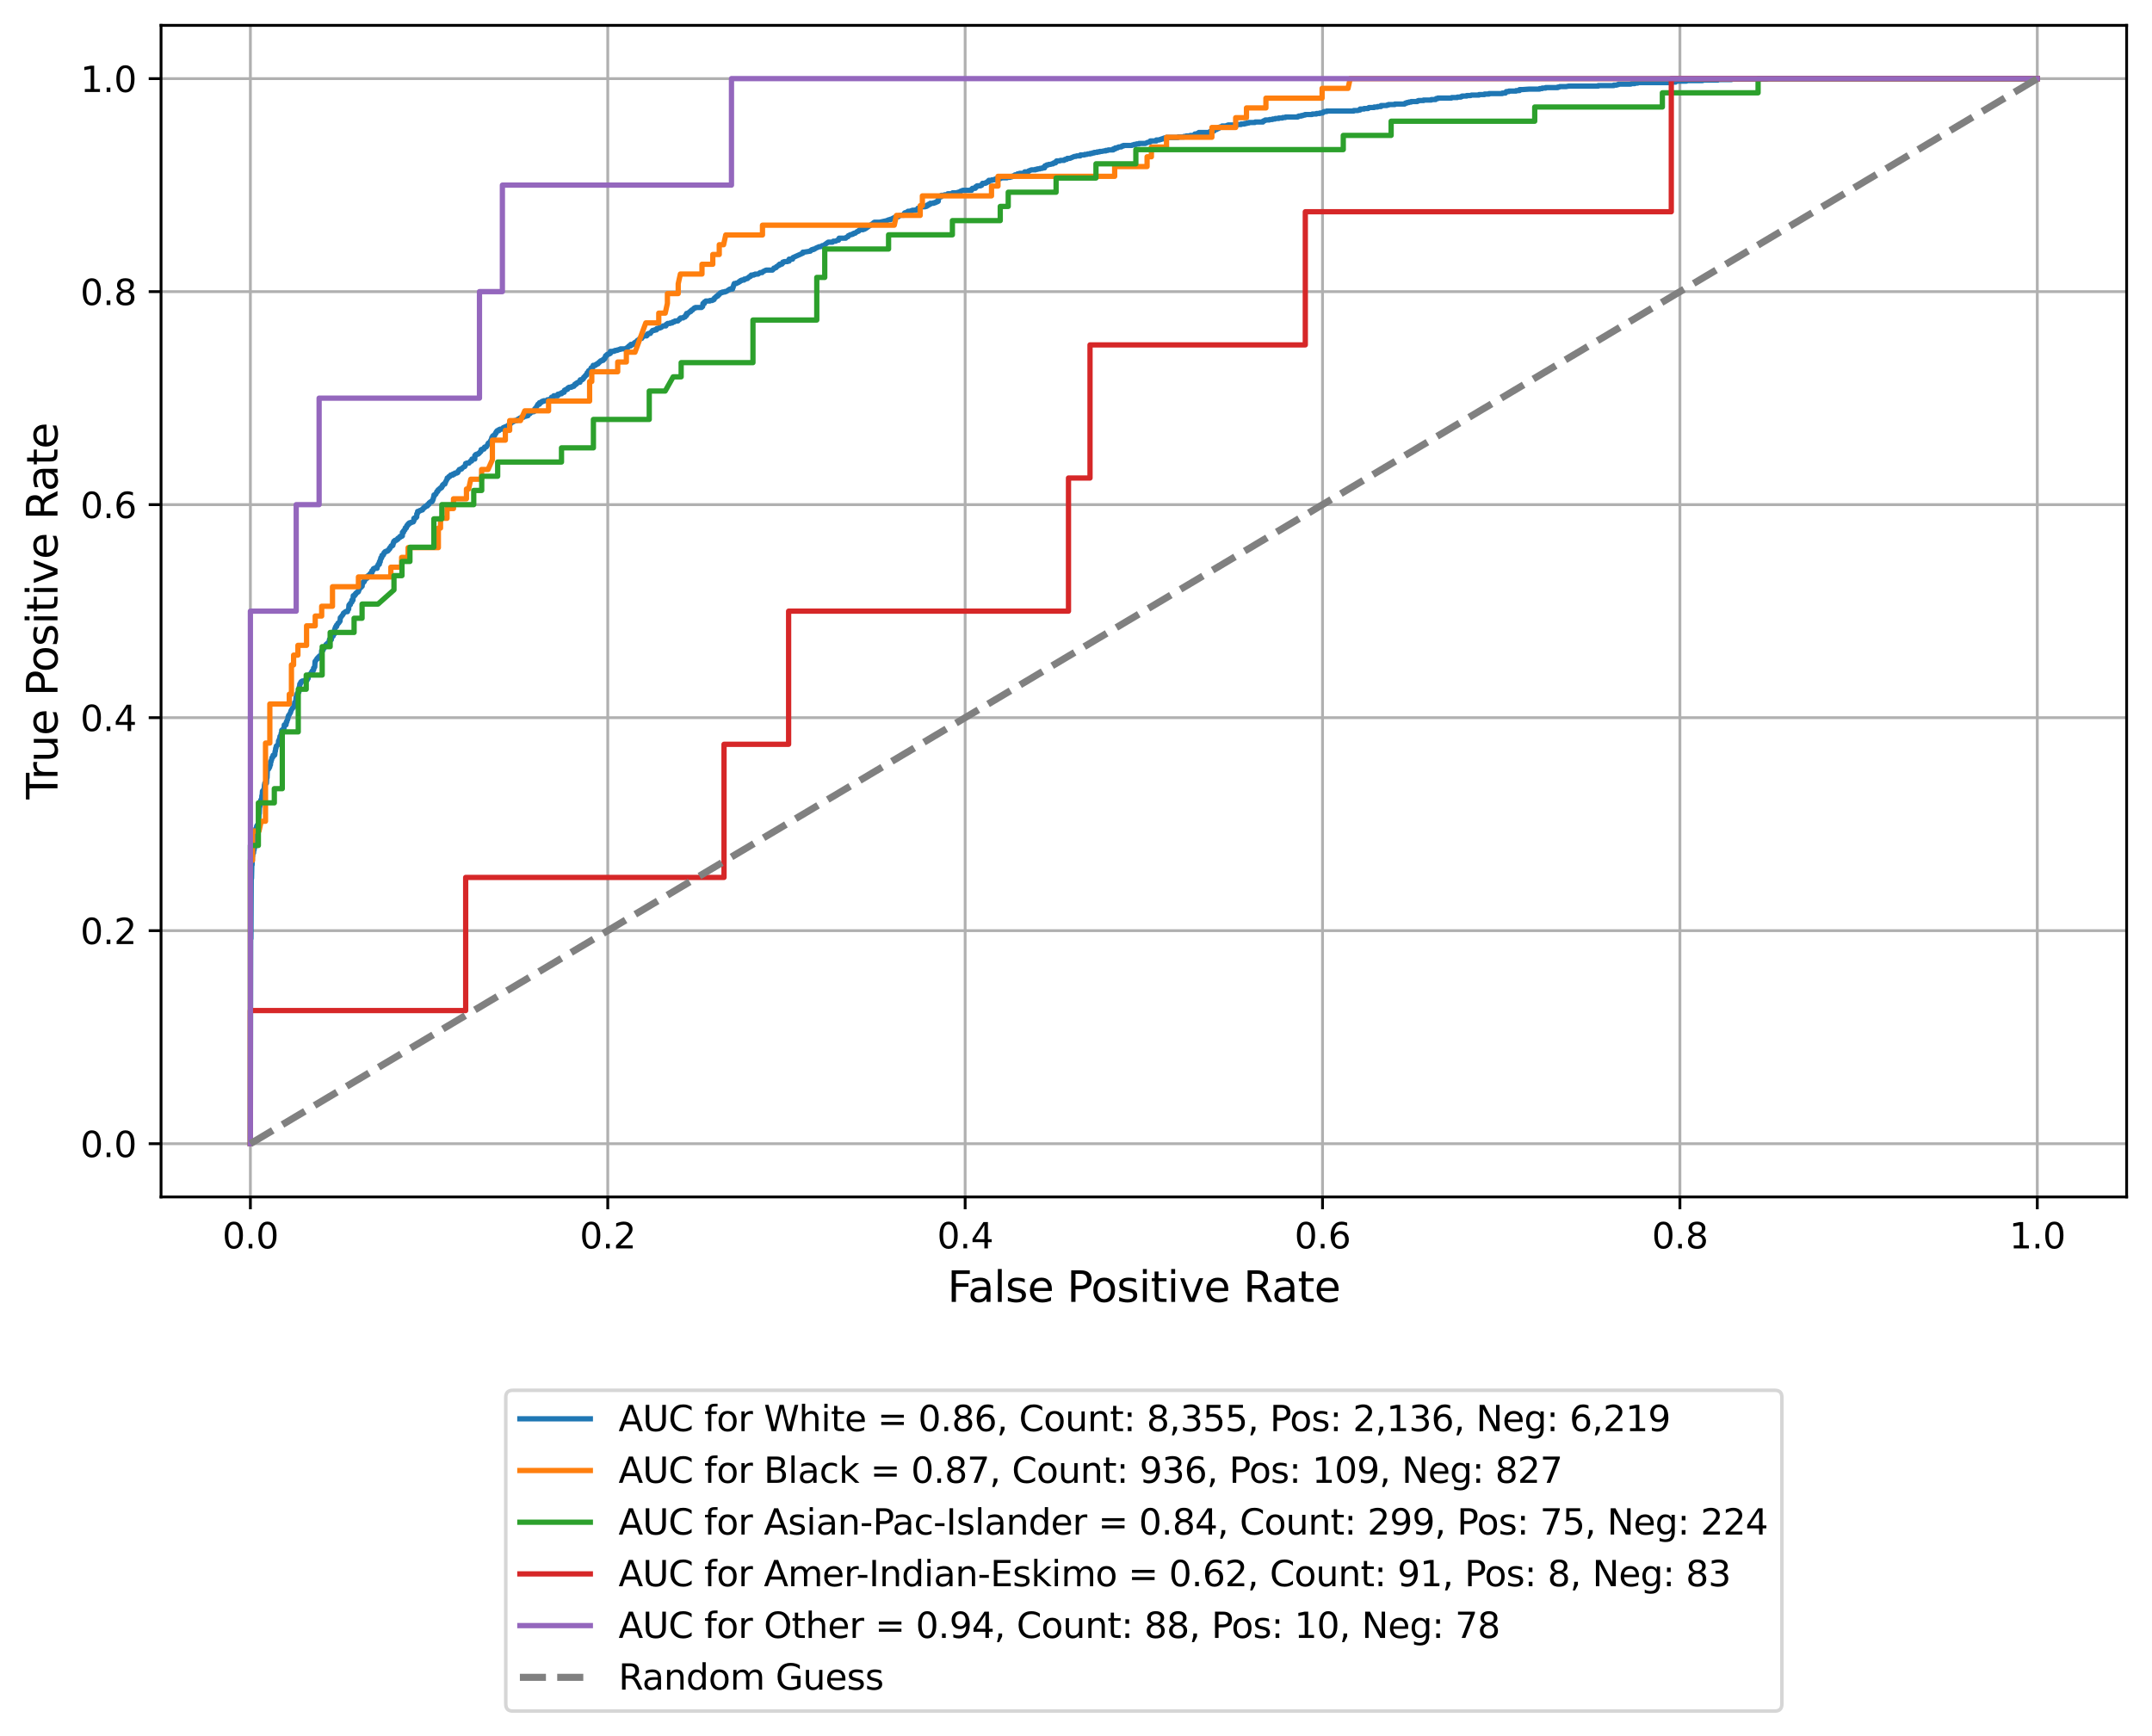 <?xml version="1.0" encoding="utf-8" standalone="no"?>
<!DOCTYPE svg PUBLIC "-//W3C//DTD SVG 1.1//EN"
  "http://www.w3.org/Graphics/SVG/1.1/DTD/svg11.dtd">
<svg xmlns:xlink="http://www.w3.org/1999/xlink" width="610.917pt" height="493.005pt" viewBox="0 0 610.917 493.005" xmlns="http://www.w3.org/2000/svg" version="1.1">
 <defs>
  <style type="text/css">*{stroke-linejoin: round; stroke-linecap: butt}</style>
 </defs>
 <g id="figure_1">
  <g id="patch_1">
   <path d="M 0 493.005 
L 610.917 493.005 
L 610.917 -0 
L 0 -0 
z
" style="fill: #ffffff"/>
  </g>
  <g id="axes_1">
   <g id="patch_2">
    <path d="M 45.717 339.84 
L 603.717 339.84 
L 603.717 7.2 
L 45.717 7.2 
z
" style="fill: #ffffff"/>
   </g>
   <g id="matplotlib.axis_1">
    <g id="xtick_1">
     <g id="line2d_1">
      <path d="M 71.081 339.84 
L 71.081 7.2 
" clip-path="url(#pcc3d512b9e)" style="fill: none; stroke: #b0b0b0; stroke-width: 0.8; stroke-linecap: square"/>
     </g>
     <g id="line2d_2">
      <defs>
       <path id="m58846772e8" d="M 0 0 
L 0 3.5 
" style="stroke: #000000; stroke-width: 0.8"/>
      </defs>
      <g>
       <use xlink:href="#m58846772e8" x="71.081" y="339.84" style="stroke: #000000; stroke-width: 0.8"/>
      </g>
     </g>
     <g id="text_1">
      <!-- 0.0 -->
      <g transform="translate(63.129 354.438) scale(0.1 -0.1)">
       <defs>
        <path id="DejaVuSans-30" d="M 2034 4250 
Q 1547 4250 1301 3770 
Q 1056 3291 1056 2328 
Q 1056 1369 1301 889 
Q 1547 409 2034 409 
Q 2525 409 2770 889 
Q 3016 1369 3016 2328 
Q 3016 3291 2770 3770 
Q 2525 4250 2034 4250 
z
M 2034 4750 
Q 2819 4750 3233 4129 
Q 3647 3509 3647 2328 
Q 3647 1150 3233 529 
Q 2819 -91 2034 -91 
Q 1250 -91 836 529 
Q 422 1150 422 2328 
Q 422 3509 836 4129 
Q 1250 4750 2034 4750 
z
" transform="scale(0.016)"/>
        <path id="DejaVuSans-2e" d="M 684 794 
L 1344 794 
L 1344 0 
L 684 0 
L 684 794 
z
" transform="scale(0.016)"/>
       </defs>
       <use xlink:href="#DejaVuSans-30"/>
       <use xlink:href="#DejaVuSans-2e" x="63.623"/>
       <use xlink:href="#DejaVuSans-30" x="95.41"/>
      </g>
     </g>
    </g>
    <g id="xtick_2">
     <g id="line2d_3">
      <path d="M 172.535 339.84 
L 172.535 7.2 
" clip-path="url(#pcc3d512b9e)" style="fill: none; stroke: #b0b0b0; stroke-width: 0.8; stroke-linecap: square"/>
     </g>
     <g id="line2d_4">
      <g>
       <use xlink:href="#m58846772e8" x="172.535" y="339.84" style="stroke: #000000; stroke-width: 0.8"/>
      </g>
     </g>
     <g id="text_2">
      <!-- 0.2 -->
      <g transform="translate(164.583 354.438) scale(0.1 -0.1)">
       <defs>
        <path id="DejaVuSans-32" d="M 1228 531 
L 3431 531 
L 3431 0 
L 469 0 
L 469 531 
Q 828 903 1448 1529 
Q 2069 2156 2228 2338 
Q 2531 2678 2651 2914 
Q 2772 3150 2772 3378 
Q 2772 3750 2511 3984 
Q 2250 4219 1831 4219 
Q 1534 4219 1204 4116 
Q 875 4013 500 3803 
L 500 4441 
Q 881 4594 1212 4672 
Q 1544 4750 1819 4750 
Q 2544 4750 2975 4387 
Q 3406 4025 3406 3419 
Q 3406 3131 3298 2873 
Q 3191 2616 2906 2266 
Q 2828 2175 2409 1742 
Q 1991 1309 1228 531 
z
" transform="scale(0.016)"/>
       </defs>
       <use xlink:href="#DejaVuSans-30"/>
       <use xlink:href="#DejaVuSans-2e" x="63.623"/>
       <use xlink:href="#DejaVuSans-32" x="95.41"/>
      </g>
     </g>
    </g>
    <g id="xtick_3">
     <g id="line2d_5">
      <path d="M 273.99 339.84 
L 273.99 7.2 
" clip-path="url(#pcc3d512b9e)" style="fill: none; stroke: #b0b0b0; stroke-width: 0.8; stroke-linecap: square"/>
     </g>
     <g id="line2d_6">
      <g>
       <use xlink:href="#m58846772e8" x="273.99" y="339.84" style="stroke: #000000; stroke-width: 0.8"/>
      </g>
     </g>
     <g id="text_3">
      <!-- 0.4 -->
      <g transform="translate(266.038 354.438) scale(0.1 -0.1)">
       <defs>
        <path id="DejaVuSans-34" d="M 2419 4116 
L 825 1625 
L 2419 1625 
L 2419 4116 
z
M 2253 4666 
L 3047 4666 
L 3047 1625 
L 3713 1625 
L 3713 1100 
L 3047 1100 
L 3047 0 
L 2419 0 
L 2419 1100 
L 313 1100 
L 313 1709 
L 2253 4666 
z
" transform="scale(0.016)"/>
       </defs>
       <use xlink:href="#DejaVuSans-30"/>
       <use xlink:href="#DejaVuSans-2e" x="63.623"/>
       <use xlink:href="#DejaVuSans-34" x="95.41"/>
      </g>
     </g>
    </g>
    <g id="xtick_4">
     <g id="line2d_7">
      <path d="M 375.444 339.84 
L 375.444 7.2 
" clip-path="url(#pcc3d512b9e)" style="fill: none; stroke: #b0b0b0; stroke-width: 0.8; stroke-linecap: square"/>
     </g>
     <g id="line2d_8">
      <g>
       <use xlink:href="#m58846772e8" x="375.444" y="339.84" style="stroke: #000000; stroke-width: 0.8"/>
      </g>
     </g>
     <g id="text_4">
      <!-- 0.6 -->
      <g transform="translate(367.493 354.438) scale(0.1 -0.1)">
       <defs>
        <path id="DejaVuSans-36" d="M 2113 2584 
Q 1688 2584 1439 2293 
Q 1191 2003 1191 1497 
Q 1191 994 1439 701 
Q 1688 409 2113 409 
Q 2538 409 2786 701 
Q 3034 994 3034 1497 
Q 3034 2003 2786 2293 
Q 2538 2584 2113 2584 
z
M 3366 4563 
L 3366 3988 
Q 3128 4100 2886 4159 
Q 2644 4219 2406 4219 
Q 1781 4219 1451 3797 
Q 1122 3375 1075 2522 
Q 1259 2794 1537 2939 
Q 1816 3084 2150 3084 
Q 2853 3084 3261 2657 
Q 3669 2231 3669 1497 
Q 3669 778 3244 343 
Q 2819 -91 2113 -91 
Q 1303 -91 875 529 
Q 447 1150 447 2328 
Q 447 3434 972 4092 
Q 1497 4750 2381 4750 
Q 2619 4750 2861 4703 
Q 3103 4656 3366 4563 
z
" transform="scale(0.016)"/>
       </defs>
       <use xlink:href="#DejaVuSans-30"/>
       <use xlink:href="#DejaVuSans-2e" x="63.623"/>
       <use xlink:href="#DejaVuSans-36" x="95.41"/>
      </g>
     </g>
    </g>
    <g id="xtick_5">
     <g id="line2d_9">
      <path d="M 476.899 339.84 
L 476.899 7.2 
" clip-path="url(#pcc3d512b9e)" style="fill: none; stroke: #b0b0b0; stroke-width: 0.8; stroke-linecap: square"/>
     </g>
     <g id="line2d_10">
      <g>
       <use xlink:href="#m58846772e8" x="476.899" y="339.84" style="stroke: #000000; stroke-width: 0.8"/>
      </g>
     </g>
     <g id="text_5">
      <!-- 0.8 -->
      <g transform="translate(468.947 354.438) scale(0.1 -0.1)">
       <defs>
        <path id="DejaVuSans-38" d="M 2034 2216 
Q 1584 2216 1326 1975 
Q 1069 1734 1069 1313 
Q 1069 891 1326 650 
Q 1584 409 2034 409 
Q 2484 409 2743 651 
Q 3003 894 3003 1313 
Q 3003 1734 2745 1975 
Q 2488 2216 2034 2216 
z
M 1403 2484 
Q 997 2584 770 2862 
Q 544 3141 544 3541 
Q 544 4100 942 4425 
Q 1341 4750 2034 4750 
Q 2731 4750 3128 4425 
Q 3525 4100 3525 3541 
Q 3525 3141 3298 2862 
Q 3072 2584 2669 2484 
Q 3125 2378 3379 2068 
Q 3634 1759 3634 1313 
Q 3634 634 3220 271 
Q 2806 -91 2034 -91 
Q 1263 -91 848 271 
Q 434 634 434 1313 
Q 434 1759 690 2068 
Q 947 2378 1403 2484 
z
M 1172 3481 
Q 1172 3119 1398 2916 
Q 1625 2713 2034 2713 
Q 2441 2713 2670 2916 
Q 2900 3119 2900 3481 
Q 2900 3844 2670 4047 
Q 2441 4250 2034 4250 
Q 1625 4250 1398 4047 
Q 1172 3844 1172 3481 
z
" transform="scale(0.016)"/>
       </defs>
       <use xlink:href="#DejaVuSans-30"/>
       <use xlink:href="#DejaVuSans-2e" x="63.623"/>
       <use xlink:href="#DejaVuSans-38" x="95.41"/>
      </g>
     </g>
    </g>
    <g id="xtick_6">
     <g id="line2d_11">
      <path d="M 578.353 339.84 
L 578.353 7.2 
" clip-path="url(#pcc3d512b9e)" style="fill: none; stroke: #b0b0b0; stroke-width: 0.8; stroke-linecap: square"/>
     </g>
     <g id="line2d_12">
      <g>
       <use xlink:href="#m58846772e8" x="578.353" y="339.84" style="stroke: #000000; stroke-width: 0.8"/>
      </g>
     </g>
     <g id="text_6">
      <!-- 1.0 -->
      <g transform="translate(570.402 354.438) scale(0.1 -0.1)">
       <defs>
        <path id="DejaVuSans-31" d="M 794 531 
L 1825 531 
L 1825 4091 
L 703 3866 
L 703 4441 
L 1819 4666 
L 2450 4666 
L 2450 531 
L 3481 531 
L 3481 0 
L 794 0 
L 794 531 
z
" transform="scale(0.016)"/>
       </defs>
       <use xlink:href="#DejaVuSans-31"/>
       <use xlink:href="#DejaVuSans-2e" x="63.623"/>
       <use xlink:href="#DejaVuSans-30" x="95.41"/>
      </g>
     </g>
    </g>
    <g id="text_7">
     <!-- False Positive Rate -->
     <g transform="translate(268.957 369.636) scale(0.12 -0.12)">
      <defs>
       <path id="DejaVuSans-46" d="M 628 4666 
L 3309 4666 
L 3309 4134 
L 1259 4134 
L 1259 2759 
L 3109 2759 
L 3109 2228 
L 1259 2228 
L 1259 0 
L 628 0 
L 628 4666 
z
" transform="scale(0.016)"/>
       <path id="DejaVuSans-61" d="M 2194 1759 
Q 1497 1759 1228 1600 
Q 959 1441 959 1056 
Q 959 750 1161 570 
Q 1363 391 1709 391 
Q 2188 391 2477 730 
Q 2766 1069 2766 1631 
L 2766 1759 
L 2194 1759 
z
M 3341 1997 
L 3341 0 
L 2766 0 
L 2766 531 
Q 2569 213 2275 61 
Q 1981 -91 1556 -91 
Q 1019 -91 701 211 
Q 384 513 384 1019 
Q 384 1609 779 1909 
Q 1175 2209 1959 2209 
L 2766 2209 
L 2766 2266 
Q 2766 2663 2505 2880 
Q 2244 3097 1772 3097 
Q 1472 3097 1187 3025 
Q 903 2953 641 2809 
L 641 3341 
Q 956 3463 1253 3523 
Q 1550 3584 1831 3584 
Q 2591 3584 2966 3190 
Q 3341 2797 3341 1997 
z
" transform="scale(0.016)"/>
       <path id="DejaVuSans-6c" d="M 603 4863 
L 1178 4863 
L 1178 0 
L 603 0 
L 603 4863 
z
" transform="scale(0.016)"/>
       <path id="DejaVuSans-73" d="M 2834 3397 
L 2834 2853 
Q 2591 2978 2328 3040 
Q 2066 3103 1784 3103 
Q 1356 3103 1142 2972 
Q 928 2841 928 2578 
Q 928 2378 1081 2264 
Q 1234 2150 1697 2047 
L 1894 2003 
Q 2506 1872 2764 1633 
Q 3022 1394 3022 966 
Q 3022 478 2636 193 
Q 2250 -91 1575 -91 
Q 1294 -91 989 -36 
Q 684 19 347 128 
L 347 722 
Q 666 556 975 473 
Q 1284 391 1588 391 
Q 1994 391 2212 530 
Q 2431 669 2431 922 
Q 2431 1156 2273 1281 
Q 2116 1406 1581 1522 
L 1381 1569 
Q 847 1681 609 1914 
Q 372 2147 372 2553 
Q 372 3047 722 3315 
Q 1072 3584 1716 3584 
Q 2034 3584 2315 3537 
Q 2597 3491 2834 3397 
z
" transform="scale(0.016)"/>
       <path id="DejaVuSans-65" d="M 3597 1894 
L 3597 1613 
L 953 1613 
Q 991 1019 1311 708 
Q 1631 397 2203 397 
Q 2534 397 2845 478 
Q 3156 559 3463 722 
L 3463 178 
Q 3153 47 2828 -22 
Q 2503 -91 2169 -91 
Q 1331 -91 842 396 
Q 353 884 353 1716 
Q 353 2575 817 3079 
Q 1281 3584 2069 3584 
Q 2775 3584 3186 3129 
Q 3597 2675 3597 1894 
z
M 3022 2063 
Q 3016 2534 2758 2815 
Q 2500 3097 2075 3097 
Q 1594 3097 1305 2825 
Q 1016 2553 972 2059 
L 3022 2063 
z
" transform="scale(0.016)"/>
       <path id="DejaVuSans-20" transform="scale(0.016)"/>
       <path id="DejaVuSans-50" d="M 1259 4147 
L 1259 2394 
L 2053 2394 
Q 2494 2394 2734 2622 
Q 2975 2850 2975 3272 
Q 2975 3691 2734 3919 
Q 2494 4147 2053 4147 
L 1259 4147 
z
M 628 4666 
L 2053 4666 
Q 2838 4666 3239 4311 
Q 3641 3956 3641 3272 
Q 3641 2581 3239 2228 
Q 2838 1875 2053 1875 
L 1259 1875 
L 1259 0 
L 628 0 
L 628 4666 
z
" transform="scale(0.016)"/>
       <path id="DejaVuSans-6f" d="M 1959 3097 
Q 1497 3097 1228 2736 
Q 959 2375 959 1747 
Q 959 1119 1226 758 
Q 1494 397 1959 397 
Q 2419 397 2687 759 
Q 2956 1122 2956 1747 
Q 2956 2369 2687 2733 
Q 2419 3097 1959 3097 
z
M 1959 3584 
Q 2709 3584 3137 3096 
Q 3566 2609 3566 1747 
Q 3566 888 3137 398 
Q 2709 -91 1959 -91 
Q 1206 -91 779 398 
Q 353 888 353 1747 
Q 353 2609 779 3096 
Q 1206 3584 1959 3584 
z
" transform="scale(0.016)"/>
       <path id="DejaVuSans-69" d="M 603 3500 
L 1178 3500 
L 1178 0 
L 603 0 
L 603 3500 
z
M 603 4863 
L 1178 4863 
L 1178 4134 
L 603 4134 
L 603 4863 
z
" transform="scale(0.016)"/>
       <path id="DejaVuSans-74" d="M 1172 4494 
L 1172 3500 
L 2356 3500 
L 2356 3053 
L 1172 3053 
L 1172 1153 
Q 1172 725 1289 603 
Q 1406 481 1766 481 
L 2356 481 
L 2356 0 
L 1766 0 
Q 1100 0 847 248 
Q 594 497 594 1153 
L 594 3053 
L 172 3053 
L 172 3500 
L 594 3500 
L 594 4494 
L 1172 4494 
z
" transform="scale(0.016)"/>
       <path id="DejaVuSans-76" d="M 191 3500 
L 800 3500 
L 1894 563 
L 2988 3500 
L 3597 3500 
L 2284 0 
L 1503 0 
L 191 3500 
z
" transform="scale(0.016)"/>
       <path id="DejaVuSans-52" d="M 2841 2188 
Q 3044 2119 3236 1894 
Q 3428 1669 3622 1275 
L 4263 0 
L 3584 0 
L 2988 1197 
Q 2756 1666 2539 1819 
Q 2322 1972 1947 1972 
L 1259 1972 
L 1259 0 
L 628 0 
L 628 4666 
L 2053 4666 
Q 2853 4666 3247 4331 
Q 3641 3997 3641 3322 
Q 3641 2881 3436 2590 
Q 3231 2300 2841 2188 
z
M 1259 4147 
L 1259 2491 
L 2053 2491 
Q 2509 2491 2742 2702 
Q 2975 2913 2975 3322 
Q 2975 3731 2742 3939 
Q 2509 4147 2053 4147 
L 1259 4147 
z
" transform="scale(0.016)"/>
      </defs>
      <use xlink:href="#DejaVuSans-46"/>
      <use xlink:href="#DejaVuSans-61" x="48.395"/>
      <use xlink:href="#DejaVuSans-6c" x="109.674"/>
      <use xlink:href="#DejaVuSans-73" x="137.457"/>
      <use xlink:href="#DejaVuSans-65" x="189.557"/>
      <use xlink:href="#DejaVuSans-20" x="251.08"/>
      <use xlink:href="#DejaVuSans-50" x="282.867"/>
      <use xlink:href="#DejaVuSans-6f" x="339.545"/>
      <use xlink:href="#DejaVuSans-73" x="400.727"/>
      <use xlink:href="#DejaVuSans-69" x="452.826"/>
      <use xlink:href="#DejaVuSans-74" x="480.609"/>
      <use xlink:href="#DejaVuSans-69" x="519.818"/>
      <use xlink:href="#DejaVuSans-76" x="547.602"/>
      <use xlink:href="#DejaVuSans-65" x="606.781"/>
      <use xlink:href="#DejaVuSans-20" x="668.305"/>
      <use xlink:href="#DejaVuSans-52" x="700.092"/>
      <use xlink:href="#DejaVuSans-61" x="767.324"/>
      <use xlink:href="#DejaVuSans-74" x="828.604"/>
      <use xlink:href="#DejaVuSans-65" x="867.812"/>
     </g>
    </g>
   </g>
   <g id="matplotlib.axis_2">
    <g id="ytick_1">
     <g id="line2d_13">
      <path d="M 45.717 324.72 
L 603.717 324.72 
" clip-path="url(#pcc3d512b9e)" style="fill: none; stroke: #b0b0b0; stroke-width: 0.8; stroke-linecap: square"/>
     </g>
     <g id="line2d_14">
      <defs>
       <path id="m875e713115" d="M 0 0 
L -3.5 0 
" style="stroke: #000000; stroke-width: 0.8"/>
      </defs>
      <g>
       <use xlink:href="#m875e713115" x="45.717" y="324.72" style="stroke: #000000; stroke-width: 0.8"/>
      </g>
     </g>
     <g id="text_8">
      <!-- 0.0 -->
      <g transform="translate(22.814 328.519) scale(0.1 -0.1)">
       <use xlink:href="#DejaVuSans-30"/>
       <use xlink:href="#DejaVuSans-2e" x="63.623"/>
       <use xlink:href="#DejaVuSans-30" x="95.41"/>
      </g>
     </g>
    </g>
    <g id="ytick_2">
     <g id="line2d_15">
      <path d="M 45.717 264.24 
L 603.717 264.24 
" clip-path="url(#pcc3d512b9e)" style="fill: none; stroke: #b0b0b0; stroke-width: 0.8; stroke-linecap: square"/>
     </g>
     <g id="line2d_16">
      <g>
       <use xlink:href="#m875e713115" x="45.717" y="264.24" style="stroke: #000000; stroke-width: 0.8"/>
      </g>
     </g>
     <g id="text_9">
      <!-- 0.2 -->
      <g transform="translate(22.814 268.039) scale(0.1 -0.1)">
       <use xlink:href="#DejaVuSans-30"/>
       <use xlink:href="#DejaVuSans-2e" x="63.623"/>
       <use xlink:href="#DejaVuSans-32" x="95.41"/>
      </g>
     </g>
    </g>
    <g id="ytick_3">
     <g id="line2d_17">
      <path d="M 45.717 203.76 
L 603.717 203.76 
" clip-path="url(#pcc3d512b9e)" style="fill: none; stroke: #b0b0b0; stroke-width: 0.8; stroke-linecap: square"/>
     </g>
     <g id="line2d_18">
      <g>
       <use xlink:href="#m875e713115" x="45.717" y="203.76" style="stroke: #000000; stroke-width: 0.8"/>
      </g>
     </g>
     <g id="text_10">
      <!-- 0.4 -->
      <g transform="translate(22.814 207.559) scale(0.1 -0.1)">
       <use xlink:href="#DejaVuSans-30"/>
       <use xlink:href="#DejaVuSans-2e" x="63.623"/>
       <use xlink:href="#DejaVuSans-34" x="95.41"/>
      </g>
     </g>
    </g>
    <g id="ytick_4">
     <g id="line2d_19">
      <path d="M 45.717 143.28 
L 603.717 143.28 
" clip-path="url(#pcc3d512b9e)" style="fill: none; stroke: #b0b0b0; stroke-width: 0.8; stroke-linecap: square"/>
     </g>
     <g id="line2d_20">
      <g>
       <use xlink:href="#m875e713115" x="45.717" y="143.28" style="stroke: #000000; stroke-width: 0.8"/>
      </g>
     </g>
     <g id="text_11">
      <!-- 0.6 -->
      <g transform="translate(22.814 147.079) scale(0.1 -0.1)">
       <use xlink:href="#DejaVuSans-30"/>
       <use xlink:href="#DejaVuSans-2e" x="63.623"/>
       <use xlink:href="#DejaVuSans-36" x="95.41"/>
      </g>
     </g>
    </g>
    <g id="ytick_5">
     <g id="line2d_21">
      <path d="M 45.717 82.8 
L 603.717 82.8 
" clip-path="url(#pcc3d512b9e)" style="fill: none; stroke: #b0b0b0; stroke-width: 0.8; stroke-linecap: square"/>
     </g>
     <g id="line2d_22">
      <g>
       <use xlink:href="#m875e713115" x="45.717" y="82.8" style="stroke: #000000; stroke-width: 0.8"/>
      </g>
     </g>
     <g id="text_12">
      <!-- 0.8 -->
      <g transform="translate(22.814 86.599) scale(0.1 -0.1)">
       <use xlink:href="#DejaVuSans-30"/>
       <use xlink:href="#DejaVuSans-2e" x="63.623"/>
       <use xlink:href="#DejaVuSans-38" x="95.41"/>
      </g>
     </g>
    </g>
    <g id="ytick_6">
     <g id="line2d_23">
      <path d="M 45.717 22.32 
L 603.717 22.32 
" clip-path="url(#pcc3d512b9e)" style="fill: none; stroke: #b0b0b0; stroke-width: 0.8; stroke-linecap: square"/>
     </g>
     <g id="line2d_24">
      <g>
       <use xlink:href="#m875e713115" x="45.717" y="22.32" style="stroke: #000000; stroke-width: 0.8"/>
      </g>
     </g>
     <g id="text_13">
      <!-- 1.0 -->
      <g transform="translate(22.814 26.119) scale(0.1 -0.1)">
       <use xlink:href="#DejaVuSans-31"/>
       <use xlink:href="#DejaVuSans-2e" x="63.623"/>
       <use xlink:href="#DejaVuSans-30" x="95.41"/>
      </g>
     </g>
    </g>
    <g id="text_14">
     <!-- True Positive Rate -->
     <g transform="translate(16.318 226.956) rotate(-90) scale(0.12 -0.12)">
      <defs>
       <path id="DejaVuSans-54" d="M -19 4666 
L 3928 4666 
L 3928 4134 
L 2272 4134 
L 2272 0 
L 1638 0 
L 1638 4134 
L -19 4134 
L -19 4666 
z
" transform="scale(0.016)"/>
       <path id="DejaVuSans-72" d="M 2631 2963 
Q 2534 3019 2420 3045 
Q 2306 3072 2169 3072 
Q 1681 3072 1420 2755 
Q 1159 2438 1159 1844 
L 1159 0 
L 581 0 
L 581 3500 
L 1159 3500 
L 1159 2956 
Q 1341 3275 1631 3429 
Q 1922 3584 2338 3584 
Q 2397 3584 2469 3576 
Q 2541 3569 2628 3553 
L 2631 2963 
z
" transform="scale(0.016)"/>
       <path id="DejaVuSans-75" d="M 544 1381 
L 544 3500 
L 1119 3500 
L 1119 1403 
Q 1119 906 1312 657 
Q 1506 409 1894 409 
Q 2359 409 2629 706 
Q 2900 1003 2900 1516 
L 2900 3500 
L 3475 3500 
L 3475 0 
L 2900 0 
L 2900 538 
Q 2691 219 2414 64 
Q 2138 -91 1772 -91 
Q 1169 -91 856 284 
Q 544 659 544 1381 
z
M 1991 3584 
L 1991 3584 
z
" transform="scale(0.016)"/>
      </defs>
      <use xlink:href="#DejaVuSans-54"/>
      <use xlink:href="#DejaVuSans-72" x="46.334"/>
      <use xlink:href="#DejaVuSans-75" x="87.447"/>
      <use xlink:href="#DejaVuSans-65" x="150.826"/>
      <use xlink:href="#DejaVuSans-20" x="212.35"/>
      <use xlink:href="#DejaVuSans-50" x="244.137"/>
      <use xlink:href="#DejaVuSans-6f" x="300.814"/>
      <use xlink:href="#DejaVuSans-73" x="361.996"/>
      <use xlink:href="#DejaVuSans-69" x="414.096"/>
      <use xlink:href="#DejaVuSans-74" x="441.879"/>
      <use xlink:href="#DejaVuSans-69" x="481.088"/>
      <use xlink:href="#DejaVuSans-76" x="508.871"/>
      <use xlink:href="#DejaVuSans-65" x="568.051"/>
      <use xlink:href="#DejaVuSans-20" x="629.574"/>
      <use xlink:href="#DejaVuSans-52" x="661.361"/>
      <use xlink:href="#DejaVuSans-61" x="728.594"/>
      <use xlink:href="#DejaVuSans-74" x="789.873"/>
      <use xlink:href="#DejaVuSans-65" x="829.082"/>
     </g>
    </g>
   </g>
   <g id="line2d_25">
    <path d="M 71.081 324.72 
L 71.162 266.533 
L 71.244 266.533 
L 71.325 249.403 
L 71.407 249.403 
L 71.488 245.581 
L 71.57 245.581 
L 71.651 243.032 
L 71.733 243.032 
L 71.733 242.183 
L 71.978 242.183 
L 72.059 241.333 
L 72.141 241.333 
L 72.222 240.626 
L 72.304 240.626 
L 72.386 239.635 
L 72.467 239.635 
L 72.549 237.086 
L 72.63 237.086 
L 72.63 235.246 
L 72.793 235.246 
L 72.875 234.538 
L 73.038 234.538 
L 73.038 234.255 
L 73.283 234.255 
L 73.283 234.113 
L 73.446 234.113 
L 73.528 231.282 
L 73.609 230.999 
L 73.691 229.017 
L 73.772 229.017 
L 73.854 228.309 
L 73.935 228.309 
L 74.017 227.176 
L 74.099 227.176 
L 74.099 227.035 
L 74.262 227.035 
L 74.343 225.902 
L 74.425 225.902 
L 74.506 224.628 
L 74.588 224.628 
L 74.996 223.92 
L 75.077 222.787 
L 75.159 222.787 
L 75.159 222.363 
L 75.648 222.363 
L 75.73 220.805 
L 75.811 220.805 
L 75.893 218.682 
L 75.975 218.399 
L 76.219 218.399 
L 76.382 218.116 
L 76.382 217.832 
L 76.546 217.832 
L 76.627 217.408 
L 76.79 217.124 
L 76.79 216.275 
L 76.953 216.275 
L 76.953 215.992 
L 77.117 215.709 
L 77.198 215.142 
L 77.28 215.142 
L 77.28 215.001 
L 77.443 215.001 
L 77.524 214.435 
L 77.932 214.435 
L 78.014 214.293 
L 78.095 213.302 
L 78.177 213.302 
L 78.259 212.453 
L 78.34 212.453 
L 78.422 211.886 
L 78.503 211.886 
L 78.503 211.745 
L 78.585 211.745 
L 78.993 211.32 
L 79.074 210.329 
L 79.237 210.329 
L 79.319 209.763 
L 79.4 209.763 
L 79.482 209.055 
L 79.727 209.055 
L 79.808 208.205 
L 79.971 208.205 
L 79.971 207.356 
L 80.624 206.79 
L 80.706 205.799 
L 81.195 205.799 
L 81.277 204.949 
L 81.44 204.949 
L 81.44 204.666 
L 81.684 204.241 
L 81.766 203.533 
L 81.848 203.533 
L 81.929 203.109 
L 82.011 203.109 
L 82.5 202.259 
L 82.582 201.835 
L 83.071 200.985 
L 83.316 200.844 
L 83.397 200.419 
L 83.479 200.419 
L 83.479 200.136 
L 83.642 200.136 
L 83.642 199.428 
L 83.724 199.428 
L 83.968 199.003 
L 84.05 197.871 
L 84.131 197.871 
L 84.213 197.304 
L 84.295 197.304 
L 84.376 196.88 
L 84.621 196.88 
L 84.702 196.455 
L 84.866 196.455 
L 84.947 195.039 
L 85.029 195.039 
L 85.11 194.19 
L 85.273 194.19 
L 85.355 193.765 
L 85.437 193.765 
L 85.437 193.623 
L 85.6 193.623 
L 85.6 193.482 
L 85.844 193.482 
L 85.844 193.34 
L 86.578 193.34 
L 86.66 193.057 
L 87.231 193.057 
L 87.313 192.632 
L 87.476 192.632 
L 87.557 191.783 
L 87.72 191.783 
L 87.72 191.641 
L 87.884 191.641 
L 87.884 191.5 
L 88.047 191.5 
L 88.373 190.933 
L 88.536 190.933 
L 88.618 190.509 
L 88.862 190.509 
L 88.944 190.226 
L 89.026 190.226 
L 89.026 189.659 
L 89.189 189.659 
L 89.27 189.376 
L 89.352 189.376 
L 89.433 187.819 
L 89.515 187.819 
L 89.515 187.677 
L 89.596 187.677 
L 90.004 186.969 
L 90.249 186.969 
L 90.249 186.686 
L 90.575 186.686 
L 90.657 186.262 
L 90.983 186.262 
L 91.228 185.978 
L 91.309 184.704 
L 91.636 184.704 
L 91.636 184.421 
L 91.799 184.421 
L 91.799 183.996 
L 92.044 183.996 
L 92.044 183.713 
L 92.533 183.289 
L 92.533 183.005 
L 92.615 183.005 
L 92.859 183.005 
L 92.859 182.722 
L 93.022 182.722 
L 93.022 182.581 
L 93.185 182.581 
L 93.185 182.439 
L 93.349 182.439 
L 93.43 182.014 
L 93.512 182.014 
L 93.512 181.59 
L 94.083 181.59 
L 94.164 180.882 
L 94.246 180.882 
L 94.246 180.74 
L 94.409 180.74 
L 94.409 180.599 
L 94.572 180.599 
L 94.654 180.174 
L 94.735 180.032 
L 94.898 180.032 
L 94.98 178.758 
L 95.306 177.909 
L 95.551 177.909 
L 95.551 177.484 
L 95.714 177.484 
L 95.959 176.918 
L 96.122 176.918 
L 96.53 176.351 
L 96.611 175.36 
L 96.693 175.36 
L 97.101 174.794 
L 97.345 174.511 
L 97.509 174.086 
L 97.59 174.086 
L 98.08 173.662 
L 98.651 173.662 
L 98.651 173.378 
L 98.977 172.954 
L 99.058 171.821 
L 99.14 171.821 
L 99.14 171.68 
L 99.466 171.68 
L 99.466 171.255 
L 99.548 171.255 
L 99.793 170.972 
L 99.874 170.972 
L 99.874 170.405 
L 100.2 170.405 
L 100.282 169.131 
L 100.69 169.131 
L 100.771 168.707 
L 101.016 168.707 
L 101.016 168.423 
L 101.179 168.423 
L 101.179 168.282 
L 101.342 168.282 
L 101.342 168.14 
L 101.587 168.14 
L 101.75 167.999 
L 101.832 167.574 
L 101.913 167.574 
L 101.995 167.008 
L 102.076 166.866 
L 102.403 166.866 
L 102.484 166.583 
L 102.647 166.583 
L 102.647 166.441 
L 102.811 166.441 
L 102.892 165.592 
L 102.974 165.592 
L 102.974 165.45 
L 103.137 165.45 
L 103.137 165.167 
L 103.382 165.167 
L 103.708 164.459 
L 103.708 164.318 
L 103.953 164.318 
L 103.953 164.176 
L 104.197 164.176 
L 104.279 163.61 
L 104.36 163.61 
L 104.442 163.468 
L 104.931 163.468 
L 104.931 163.044 
L 105.094 163.044 
L 105.176 162.76 
L 105.421 162.76 
L 105.421 162.619 
L 105.584 162.619 
L 105.584 162.053 
L 105.829 162.053 
L 105.992 161.769 
L 105.992 161.486 
L 106.236 161.486 
L 106.236 161.345 
L 107.052 161.345 
L 107.052 160.778 
L 107.215 160.778 
L 107.297 160.495 
L 107.378 160.495 
L 107.378 160.212 
L 107.705 160.212 
L 107.705 159.504 
L 107.949 159.504 
L 107.949 158.938 
L 108.031 158.938 
L 108.112 158.796 
L 108.112 158.372 
L 108.357 158.372 
L 108.439 157.664 
L 108.765 157.664 
L 108.847 157.381 
L 108.928 157.381 
L 109.01 156.956 
L 109.173 156.956 
L 109.254 156.673 
L 109.499 156.673 
L 109.499 156.531 
L 109.907 156.531 
L 109.907 156.39 
L 109.989 156.39 
L 110.152 156.39 
L 110.233 156.107 
L 110.396 156.107 
L 110.478 155.823 
L 110.641 155.823 
L 110.641 155.54 
L 110.804 155.54 
L 110.886 155.257 
L 110.967 155.257 
L 111.049 154.974 
L 111.375 154.974 
L 111.375 154.832 
L 111.538 154.832 
L 111.62 154.124 
L 111.783 154.124 
L 111.783 153.7 
L 111.946 153.7 
L 111.946 153.558 
L 112.109 153.558 
L 112.109 153.417 
L 112.517 153.417 
L 112.517 153.275 
L 112.68 153.275 
L 112.68 153.133 
L 112.925 153.133 
L 112.925 152.85 
L 113.17 152.85 
L 113.17 152.709 
L 113.333 152.709 
L 113.333 152.567 
L 113.578 152.567 
L 113.578 152.284 
L 114.067 152.284 
L 114.067 152.142 
L 114.23 152.142 
L 114.23 151.151 
L 114.312 151.151 
L 114.556 151.151 
L 114.556 150.727 
L 114.72 150.727 
L 114.801 150.444 
L 114.964 150.444 
L 115.046 149.877 
L 115.372 149.877 
L 115.454 149.311 
L 115.535 149.311 
L 115.535 149.169 
L 115.78 149.169 
L 115.861 148.745 
L 116.188 148.745 
L 116.188 148.462 
L 116.596 148.462 
L 116.596 148.32 
L 116.922 148.32 
L 117.085 148.178 
L 117.33 148.178 
L 117.411 147.895 
L 117.493 147.895 
L 117.493 147.187 
L 117.656 147.187 
L 117.656 147.046 
L 117.738 147.046 
L 118.064 147.046 
L 118.145 146.763 
L 118.309 146.763 
L 118.309 145.913 
L 118.472 145.913 
L 118.553 145.205 
L 118.961 145.205 
L 118.961 145.064 
L 119.206 145.064 
L 119.206 144.922 
L 119.532 144.922 
L 119.614 144.781 
L 119.94 144.781 
L 119.94 144.498 
L 120.103 144.498 
L 120.103 144.356 
L 120.266 144.356 
L 120.348 144.073 
L 120.592 144.073 
L 120.674 143.79 
L 121 143.79 
L 121 143.648 
L 121.082 143.648 
L 121.327 143.648 
L 121.408 143.223 
L 121.734 143.223 
L 121.816 142.799 
L 121.898 142.799 
L 121.979 142.657 
L 122.142 142.657 
L 122.142 142.516 
L 122.55 142.516 
L 122.55 142.232 
L 122.795 142.232 
L 122.876 141.808 
L 122.958 141.808 
L 123.039 141.241 
L 123.121 141.241 
L 123.203 140.533 
L 123.529 140.533 
L 123.61 140.25 
L 123.774 140.25 
L 124.018 139.542 
L 124.263 139.542 
L 124.345 139.118 
L 124.508 139.118 
L 124.508 138.976 
L 124.671 138.976 
L 124.834 138.693 
L 124.997 138.693 
L 124.997 138.551 
L 125.242 138.551 
L 125.242 138.41 
L 125.405 138.41 
L 125.487 137.985 
L 125.65 137.985 
L 125.65 137.702 
L 125.813 137.702 
L 125.813 137.56 
L 125.894 137.56 
L 125.976 137.419 
L 126.302 137.419 
L 126.384 136.994 
L 126.465 136.994 
L 126.547 136.711 
L 126.873 136.145 
L 126.955 135.72 
L 127.199 135.72 
L 127.444 135.295 
L 127.689 135.295 
L 127.689 135.154 
L 127.852 135.154 
L 127.934 134.871 
L 128.586 134.871 
L 128.586 134.587 
L 129.076 134.587 
L 129.157 134.304 
L 129.728 134.304 
L 129.728 134.163 
L 129.973 134.163 
L 130.054 133.738 
L 130.217 133.738 
L 130.299 133.455 
L 130.381 133.313 
L 130.544 133.313 
L 130.707 133.172 
L 131.033 133.172 
L 131.033 133.03 
L 131.767 132.464 
L 131.93 132.464 
L 131.93 132.322 
L 132.012 132.322 
L 132.094 132.181 
L 132.175 131.614 
L 132.501 131.614 
L 132.501 131.473 
L 133.154 131.473 
L 133.154 131.331 
L 133.235 131.331 
L 133.562 130.907 
L 133.888 130.907 
L 133.97 130.34 
L 134.785 130.34 
L 134.785 129.349 
L 135.03 129.349 
L 135.03 129.066 
L 135.356 129.066 
L 135.356 128.924 
L 135.764 128.924 
L 135.764 128.783 
L 135.927 128.783 
L 135.927 128.641 
L 136.09 128.641 
L 136.335 128.217 
L 136.498 128.217 
L 136.58 128.075 
L 136.58 127.65 
L 136.824 127.65 
L 136.906 127.509 
L 137.395 127.509 
L 137.395 127.226 
L 137.559 126.942 
L 137.966 126.942 
L 137.966 126.801 
L 138.13 126.801 
L 138.619 125.81 
L 139.027 125.81 
L 139.108 125.385 
L 139.19 125.385 
L 139.272 125.102 
L 139.353 125.102 
L 139.435 124.819 
L 139.598 124.819 
L 139.598 124.253 
L 139.761 124.253 
L 139.843 123.828 
L 139.924 123.828 
L 140.006 123.686 
L 140.413 123.686 
L 140.495 123.262 
L 140.74 123.12 
L 140.74 122.837 
L 140.903 122.837 
L 140.903 122.554 
L 141.066 122.554 
L 141.148 122.271 
L 141.637 122.271 
L 141.637 121.987 
L 141.719 121.987 
L 141.963 121.987 
L 141.963 121.846 
L 142.779 121.846 
L 142.861 121.421 
L 143.187 121.421 
L 143.187 121.28 
L 143.513 121.28 
L 143.513 121.138 
L 143.595 121.138 
L 144.492 120.713 
L 144.492 120.43 
L 144.655 120.43 
L 144.655 120.289 
L 144.737 120.289 
L 144.818 120.147 
L 145.144 120.147 
L 145.226 119.722 
L 145.797 119.722 
L 145.797 119.581 
L 146.042 119.581 
L 146.042 119.439 
L 146.613 119.439 
L 146.613 119.298 
L 146.939 119.298 
L 147.021 119.014 
L 147.347 119.014 
L 147.347 118.873 
L 147.51 118.873 
L 147.51 118.731 
L 147.999 118.731 
L 147.999 118.448 
L 148.652 118.448 
L 148.652 118.307 
L 148.733 118.307 
L 148.897 118.165 
L 149.386 118.165 
L 149.386 118.023 
L 149.875 118.023 
L 149.957 117.599 
L 150.202 117.599 
L 150.202 117.457 
L 150.446 117.457 
L 150.773 117.032 
L 151.017 117.032 
L 151.017 116.891 
L 151.588 116.891 
L 151.67 116.466 
L 151.751 116.466 
L 151.833 116.041 
L 151.996 116.041 
L 152.73 114.767 
L 153.138 114.767 
L 153.138 114.342 
L 153.546 114.342 
L 153.546 114.201 
L 153.709 114.201 
L 153.709 114.059 
L 153.954 114.059 
L 153.954 113.918 
L 154.362 113.918 
L 154.362 113.776 
L 155.422 113.776 
L 155.422 113.493 
L 156.075 113.493 
L 156.075 113.351 
L 156.319 113.351 
L 156.319 113.21 
L 156.401 113.21 
L 156.564 112.785 
L 156.972 112.785 
L 156.972 112.644 
L 157.053 112.644 
L 157.217 112.36 
L 158.359 112.36 
L 158.359 111.936 
L 158.848 111.936 
L 158.848 111.794 
L 159.419 111.794 
L 159.419 111.511 
L 159.745 111.511 
L 159.745 111.369 
L 160.153 111.369 
L 160.235 110.803 
L 160.479 110.803 
L 160.479 110.662 
L 160.806 110.662 
L 160.806 110.52 
L 161.132 110.52 
L 161.132 110.237 
L 161.295 110.237 
L 161.295 110.095 
L 161.377 110.095 
L 161.54 110.095 
L 161.54 109.954 
L 162.192 109.954 
L 162.192 109.812 
L 162.518 109.812 
L 162.518 109.671 
L 162.926 109.671 
L 163.008 109.387 
L 163.171 109.387 
L 163.171 109.104 
L 163.579 109.104 
L 163.579 108.821 
L 163.824 108.821 
L 163.824 108.68 
L 164.068 108.68 
L 164.068 108.538 
L 164.639 108.538 
L 164.721 107.83 
L 165.292 107.83 
L 165.373 107.547 
L 165.618 107.547 
L 165.7 107.122 
L 165.863 107.122 
L 165.863 106.981 
L 166.026 106.981 
L 166.107 106.698 
L 166.271 106.698 
L 166.352 106.414 
L 166.597 106.414 
L 166.678 105.848 
L 166.842 105.848 
L 166.842 105.707 
L 167.086 105.707 
L 167.086 105.282 
L 167.168 105.282 
L 167.494 104.999 
L 167.739 104.999 
L 167.82 104.432 
L 168.065 104.432 
L 168.065 104.291 
L 168.31 104.291 
L 168.391 103.724 
L 169.044 103.724 
L 169.044 103.583 
L 169.207 103.441 
L 169.452 103.441 
L 169.452 103.3 
L 169.778 103.3 
L 169.86 103.017 
L 170.023 103.017 
L 170.023 102.875 
L 170.186 102.875 
L 170.349 102.592 
L 170.512 102.592 
L 170.512 102.45 
L 170.838 102.45 
L 170.838 102.309 
L 171.246 102.309 
L 171.246 102.026 
L 171.328 102.026 
L 171.491 102.026 
L 171.491 101.884 
L 171.654 101.884 
L 171.654 101.601 
L 171.817 101.601 
L 171.899 101.035 
L 172.144 101.035 
L 172.225 100.751 
L 172.307 100.751 
L 172.388 100.61 
L 172.715 100.61 
L 172.715 100.468 
L 173.041 100.468 
L 173.041 100.327 
L 173.285 100.327 
L 173.285 99.76 
L 174.264 99.76 
L 174.264 99.619 
L 174.346 99.619 
L 174.672 99.619 
L 174.672 99.477 
L 175.243 99.477 
L 175.325 99.336 
L 175.569 99.336 
L 175.814 99.194 
L 176.14 99.194 
L 176.14 99.053 
L 177.445 99.053 
L 178.424 98.486 
L 178.424 98.345 
L 178.587 98.345 
L 178.587 98.203 
L 179.077 98.203 
L 179.077 97.778 
L 179.729 97.778 
L 180.056 97.354 
L 180.953 96.787 
L 180.953 96.646 
L 181.198 96.646 
L 181.198 96.504 
L 181.279 96.504 
L 181.361 96.363 
L 181.687 96.08 
L 182.176 96.08 
L 182.176 95.796 
L 182.34 95.796 
L 182.829 95.372 
L 183.563 95.372 
L 183.563 95.23 
L 183.726 95.23 
L 183.808 94.805 
L 183.971 94.805 
L 184.134 94.664 
L 184.623 94.664 
L 184.787 94.381 
L 185.276 93.814 
L 185.765 93.814 
L 185.765 93.673 
L 186.336 93.673 
L 186.336 93.39 
L 186.5 93.39 
L 186.5 93.248 
L 186.907 93.248 
L 186.989 93.107 
L 187.397 93.107 
L 187.397 92.965 
L 187.723 92.965 
L 188.212 92.54 
L 189.028 92.54 
L 189.11 92.116 
L 189.354 92.116 
L 189.354 91.974 
L 189.518 91.974 
L 189.518 91.832 
L 190.252 91.832 
L 190.252 91.691 
L 190.823 91.691 
L 190.823 91.549 
L 190.986 91.549 
L 190.986 91.408 
L 191.394 91.408 
L 191.394 91.266 
L 191.638 91.266 
L 191.638 91.124 
L 192.454 91.124 
L 192.78 90.7 
L 192.943 90.7 
L 193.025 90.417 
L 193.107 90.417 
L 193.188 90.275 
L 193.922 90.275 
L 193.922 90.133 
L 194.004 90.133 
L 194.493 89.992 
L 194.575 89.567 
L 194.901 89.567 
L 194.901 89.001 
L 194.983 89.001 
L 195.309 89.001 
L 195.309 88.859 
L 195.798 88.576 
L 195.88 88.576 
L 195.88 88.435 
L 196.125 88.435 
L 196.206 88.151 
L 196.369 88.151 
L 196.369 88.01 
L 196.614 88.01 
L 196.94 87.585 
L 197.022 87.585 
L 197.103 87.444 
L 197.43 87.444 
L 197.43 87.302 
L 199.143 87.302 
L 199.469 87.019 
L 199.55 86.169 
L 199.958 86.169 
L 199.958 85.745 
L 200.203 85.745 
L 200.366 85.462 
L 201.508 85.462 
L 201.508 85.32 
L 202.161 85.32 
L 202.161 85.178 
L 202.487 85.178 
L 202.487 85.037 
L 202.732 85.037 
L 202.813 84.612 
L 203.303 84.329 
L 203.303 84.187 
L 203.466 84.187 
L 203.466 84.046 
L 203.792 84.046 
L 203.955 83.621 
L 204.2 83.621 
L 204.2 83.48 
L 204.281 83.48 
L 204.445 83.196 
L 204.689 83.196 
L 204.689 83.055 
L 205.097 83.055 
L 205.097 82.913 
L 205.75 82.913 
L 205.75 82.772 
L 206.157 82.772 
L 206.973 82.205 
L 207.218 82.205 
L 207.218 82.064 
L 207.952 82.064 
L 207.952 81.639 
L 208.115 81.639 
L 208.278 80.931 
L 208.441 80.507 
L 209.012 80.507 
L 209.012 80.365 
L 209.094 80.365 
L 209.257 80.365 
L 209.583 80.223 
L 209.828 80.082 
L 209.828 79.94 
L 209.91 79.94 
L 210.073 79.94 
L 210.236 79.657 
L 210.562 79.657 
L 210.562 79.516 
L 211.215 79.516 
L 211.296 79.232 
L 211.704 79.232 
L 211.867 79.091 
L 212.194 79.091 
L 212.194 78.949 
L 212.357 78.949 
L 212.764 78.524 
L 213.009 78.524 
L 213.009 78.383 
L 213.172 78.383 
L 213.254 78.1 
L 213.988 78.1 
L 213.988 77.958 
L 214.07 77.958 
L 214.314 77.958 
L 214.396 77.817 
L 215.212 77.817 
L 215.783 77.392 
L 216.354 77.392 
L 216.598 77.109 
L 217.495 76.684 
L 219.29 76.684 
L 219.698 76.259 
L 219.698 76.118 
L 220.024 76.118 
L 220.106 75.976 
L 220.35 75.976 
L 220.432 75.693 
L 220.595 75.693 
L 220.758 75.551 
L 221.003 75.41 
L 221.003 75.268 
L 221.329 75.268 
L 221.329 74.985 
L 221.982 74.985 
L 222.063 74.702 
L 222.226 74.702 
L 222.226 74.419 
L 222.553 74.419 
L 222.634 74.277 
L 223.532 74.277 
L 223.532 74.136 
L 224.021 74.136 
L 224.021 73.569 
L 225 73.569 
L 225.081 73.145 
L 227.936 71.871 
L 227.936 71.587 
L 228.262 71.587 
L 230.057 71.304 
L 230.057 71.163 
L 230.465 70.88 
L 230.873 70.88 
L 230.873 70.738 
L 231.199 70.738 
L 231.607 70.455 
L 232.586 70.03 
L 232.912 70.03 
L 233.401 69.889 
L 233.401 69.747 
L 233.728 69.747 
L 235.114 68.756 
L 236.338 68.756 
L 236.582 68.473 
L 237.235 68.473 
L 237.724 68.19 
L 238.051 68.19 
L 238.214 67.623 
L 240.09 67.623 
L 240.09 67.482 
L 240.661 67.199 
L 240.742 67.199 
L 240.824 66.916 
L 240.987 66.916 
L 241.15 66.774 
L 241.395 66.632 
L 241.64 66.632 
L 242.129 66.491 
L 242.129 66.349 
L 242.211 66.349 
L 242.455 66.208 
L 242.782 66.208 
L 243.271 65.783 
L 243.353 65.783 
L 243.76 65.641 
L 243.76 65.5 
L 244.087 65.217 
L 244.984 65.217 
L 244.984 65.075 
L 245.392 65.075 
L 245.881 64.792 
L 247.676 63.518 
L 248.002 63.518 
L 248.002 63.235 
L 248.165 63.235 
L 248.247 63.093 
L 249.715 63.093 
L 251.673 62.668 
L 252.325 62.385 
L 252.814 62.385 
L 252.814 62.244 
L 253.467 62.102 
L 253.467 61.96 
L 253.549 61.96 
L 254.038 61.677 
L 254.12 61.677 
L 254.364 61.536 
L 255.017 61.536 
L 255.017 61.394 
L 255.18 61.394 
L 255.18 61.253 
L 255.343 61.253 
L 255.669 61.111 
L 256.567 61.111 
L 256.648 60.686 
L 256.73 60.686 
L 256.73 60.545 
L 256.893 60.545 
L 256.893 60.403 
L 257.382 60.403 
L 257.382 60.262 
L 257.79 59.978 
L 258.606 59.978 
L 258.606 59.837 
L 259.014 59.837 
L 259.014 59.695 
L 259.34 59.695 
L 260.563 59.554 
L 260.563 59.129 
L 260.727 59.129 
L 261.379 58.846 
L 261.379 58.704 
L 262.603 58.704 
L 263.092 58.563 
L 263.092 58.28 
L 263.581 58.28 
L 263.581 57.996 
L 264.071 57.996 
L 264.071 57.713 
L 264.152 57.713 
L 265.05 57.713 
L 265.05 57.572 
L 265.458 57.572 
L 265.539 57.43 
L 265.784 57.43 
L 265.784 57.289 
L 266.11 57.289 
L 266.355 57.147 
L 266.436 56.298 
L 266.518 56.298 
L 266.518 56.014 
L 266.681 56.014 
L 266.763 55.873 
L 267.171 55.873 
L 267.252 55.448 
L 268.149 55.448 
L 268.149 55.307 
L 269.047 55.307 
L 269.047 55.023 
L 270.27 55.023 
L 270.433 54.74 
L 271.738 54.74 
L 271.901 54.599 
L 272.228 54.599 
L 272.391 54.457 
L 272.636 54.457 
L 272.636 54.316 
L 273.37 54.032 
L 275.817 54.032 
L 275.898 53.608 
L 276.061 53.608 
L 276.061 53.466 
L 276.877 53.466 
L 276.959 53.041 
L 277.285 53.041 
L 277.367 52.758 
L 278.345 52.758 
L 278.345 52.617 
L 278.672 52.617 
L 278.672 52.475 
L 278.753 52.475 
L 278.916 52.05 
L 279.732 52.05 
L 279.732 51.909 
L 279.814 51.909 
L 280.058 51.909 
L 280.058 51.767 
L 280.221 51.767 
L 280.221 51.626 
L 280.711 51.626 
L 280.711 51.201 
L 281.608 51.201 
L 281.608 51.059 
L 282.342 51.059 
L 282.342 50.918 
L 282.668 50.918 
L 282.668 50.776 
L 283.81 50.776 
L 283.892 50.635 
L 284.137 50.635 
L 284.3 50.493 
L 285.85 50.493 
L 286.013 50.351 
L 286.747 50.351 
L 286.747 50.21 
L 287.236 50.21 
L 287.236 50.068 
L 287.644 50.068 
L 287.644 49.927 
L 288.134 49.927 
L 288.134 49.644 
L 288.705 49.644 
L 288.868 49.36 
L 289.439 49.36 
L 289.439 49.219 
L 290.581 49.219 
L 290.662 49.077 
L 290.907 49.077 
L 290.907 48.794 
L 291.641 48.794 
L 291.967 48.653 
L 292.049 48.653 
L 292.049 48.511 
L 292.13 48.511 
L 292.783 48.228 
L 293.925 48.228 
L 293.925 48.086 
L 294.496 48.086 
L 294.496 47.945 
L 295.23 47.945 
L 295.23 47.803 
L 295.312 47.803 
L 295.883 47.803 
L 295.883 47.662 
L 296.535 47.662 
L 296.617 47.095 
L 296.943 47.095 
L 296.943 46.954 
L 297.188 46.954 
L 297.188 46.812 
L 297.269 46.812 
L 297.595 46.812 
L 297.759 46.671 
L 298.248 46.671 
L 298.574 46.529 
L 298.901 46.529 
L 298.901 46.387 
L 299.145 46.387 
L 299.145 46.246 
L 299.635 46.246 
L 299.635 46.104 
L 299.798 46.104 
L 299.798 45.821 
L 299.961 45.821 
L 299.961 45.68 
L 300.858 45.68 
L 301.021 45.538 
L 302.082 45.538 
L 302.082 45.396 
L 302.245 45.396 
L 302.326 45.255 
L 302.816 45.255 
L 302.979 44.972 
L 303.713 44.972 
L 305.018 44.405 
L 305.426 44.405 
L 305.671 44.264 
L 306.65 44.264 
L 306.731 43.981 
L 307.873 43.981 
L 307.955 43.839 
L 308.526 43.839 
L 308.77 43.698 
L 309.504 43.698 
L 309.504 43.556 
L 310.075 43.556 
L 310.157 43.414 
L 310.646 43.414 
L 310.646 43.273 
L 311.462 43.273 
L 311.462 43.131 
L 312.115 43.131 
L 312.196 42.99 
L 312.767 42.99 
L 313.42 42.848 
L 313.909 42.848 
L 313.909 42.707 
L 314.48 42.707 
L 314.643 42.565 
L 316.03 42.565 
L 316.03 42.282 
L 316.601 42.282 
L 316.601 41.999 
L 317.253 41.999 
L 317.253 41.857 
L 317.498 41.857 
L 317.58 41.716 
L 318.314 41.716 
L 318.314 41.574 
L 318.558 41.574 
L 318.558 41.432 
L 318.966 41.432 
L 318.966 41.291 
L 319.048 41.291 
L 321.332 41.291 
L 321.495 41.149 
L 321.984 41.149 
L 321.984 41.008 
L 322.555 41.008 
L 322.637 40.866 
L 323.371 40.866 
L 323.371 40.724 
L 325.166 40.724 
L 325.736 40.441 
L 326.552 40.3 
L 326.552 40.017 
L 328.265 40.017 
L 328.265 39.733 
L 328.347 39.733 
L 329.162 39.733 
L 329.325 39.592 
L 329.652 39.592 
L 329.733 39.45 
L 330.141 39.45 
L 330.141 39.309 
L 330.467 39.309 
L 330.549 39.167 
L 331.12 39.167 
L 331.12 39.026 
L 334.464 39.026 
L 334.464 38.884 
L 336.096 38.884 
L 336.096 38.742 
L 336.748 38.742 
L 336.748 38.601 
L 337.727 38.601 
L 337.89 38.459 
L 339.032 38.459 
L 339.114 38.176 
L 339.195 38.176 
L 339.195 38.035 
L 339.848 38.035 
L 339.848 37.893 
L 340.174 37.893 
L 340.174 37.751 
L 340.337 37.751 
L 340.337 37.61 
L 343.437 37.61 
L 343.518 37.327 
L 343.845 37.327 
L 343.845 37.185 
L 344.66 37.185 
L 344.742 36.76 
L 345.394 36.76 
L 345.639 36.477 
L 345.965 36.477 
L 345.965 36.194 
L 346.292 36.194 
L 346.292 36.053 
L 346.373 36.053 
L 346.863 36.053 
L 346.944 35.769 
L 348.086 35.769 
L 348.249 35.628 
L 348.657 35.628 
L 348.657 35.486 
L 351.267 35.486 
L 351.349 35.345 
L 352.328 35.345 
L 352.328 35.203 
L 353.307 35.203 
L 353.307 35.062 
L 353.878 35.062 
L 353.959 34.92 
L 354.53 34.92 
L 354.53 34.778 
L 356.243 34.778 
L 356.325 34.637 
L 358.527 34.637 
L 358.608 34.354 
L 358.853 34.354 
L 358.935 34.212 
L 359.179 34.212 
L 359.179 34.071 
L 360.321 34.071 
L 360.403 33.929 
L 361.219 33.929 
L 361.3 33.787 
L 361.953 33.787 
L 362.034 33.646 
L 363.013 33.646 
L 363.013 33.504 
L 364.074 33.504 
L 364.155 33.363 
L 364.889 33.363 
L 364.971 33.221 
L 368.397 33.221 
L 368.397 33.08 
L 368.723 33.08 
L 368.723 32.938 
L 369.457 32.938 
L 369.457 32.796 
L 369.946 32.796 
L 370.11 32.655 
L 370.517 32.655 
L 370.517 32.513 
L 372.475 32.513 
L 372.557 32.372 
L 373.699 32.372 
L 373.699 32.23 
L 374.677 32.23 
L 374.677 32.089 
L 375.412 32.089 
L 375.412 31.947 
L 375.493 31.947 
L 375.656 31.947 
L 375.656 31.805 
L 375.819 31.805 
L 375.901 31.664 
L 376.635 31.664 
L 376.635 31.522 
L 376.717 31.522 
L 384.302 31.522 
L 384.302 31.381 
L 385.444 31.381 
L 385.852 31.239 
L 386.097 31.239 
L 386.097 30.956 
L 386.179 30.956 
L 387.239 30.956 
L 387.239 30.814 
L 388.381 30.814 
L 388.381 30.673 
L 388.626 30.673 
L 388.626 30.531 
L 390.094 30.531 
L 390.094 30.39 
L 390.175 30.39 
L 391.073 30.39 
L 391.073 30.248 
L 392.051 30.248 
L 392.051 29.965 
L 393.683 29.965 
L 393.764 29.823 
L 394.172 29.823 
L 394.172 29.682 
L 395.967 29.682 
L 395.967 29.54 
L 396.048 29.54 
L 398.74 29.54 
L 398.74 29.399 
L 398.985 29.399 
L 398.985 29.257 
L 399.393 29.257 
L 399.393 29.116 
L 399.964 29.116 
L 399.964 28.974 
L 400.616 28.974 
L 400.616 28.832 
L 402.329 28.832 
L 402.329 28.691 
L 402.411 28.691 
L 402.655 28.691 
L 402.655 28.549 
L 404.124 28.549 
L 404.124 28.408 
L 406.326 28.408 
L 406.326 28.266 
L 406.407 28.266 
L 407.549 28.266 
L 407.713 27.983 
L 408.202 27.983 
L 408.202 27.841 
L 412.036 27.841 
L 412.117 27.7 
L 413.667 27.7 
L 413.749 27.558 
L 414.727 27.558 
L 414.727 27.417 
L 415.054 27.417 
L 415.054 27.275 
L 416.359 27.275 
L 416.359 27.133 
L 417.501 27.133 
L 417.745 26.992 
L 419.866 26.992 
L 419.866 26.85 
L 421.416 26.85 
L 421.416 26.709 
L 422.721 26.709 
L 422.721 26.567 
L 422.803 26.567 
L 426.473 26.567 
L 426.473 26.426 
L 427.37 26.426 
L 427.452 26.142 
L 427.615 26.142 
L 427.615 26.001 
L 428.349 26.001 
L 428.349 25.859 
L 430.388 25.859 
L 430.388 25.718 
L 431.367 25.718 
L 431.367 25.435 
L 432.183 25.435 
L 434.222 25.293 
L 437.077 25.293 
L 437.077 25.151 
L 437.811 25.151 
L 437.811 25.01 
L 438.79 25.01 
L 438.79 24.868 
L 438.872 24.868 
L 442.216 24.868 
L 442.216 24.727 
L 442.624 24.727 
L 442.787 24.585 
L 444.581 24.585 
L 445.315 24.444 
L 453.717 24.444 
L 453.717 24.302 
L 458.122 24.302 
L 458.122 24.16 
L 458.937 24.16 
L 459.182 24.019 
L 459.427 24.019 
L 459.508 23.877 
L 462.934 23.877 
L 463.097 23.736 
L 464.076 23.736 
L 464.076 23.594 
L 464.158 23.594 
L 464.892 23.594 
L 465.055 23.453 
L 474.109 23.453 
L 474.109 23.311 
L 475.659 23.311 
L 475.904 23.028 
L 478.758 23.028 
L 478.758 22.886 
L 483.326 22.886 
L 483.571 22.745 
L 487.649 22.745 
L 487.649 22.603 
L 491.483 22.603 
L 491.891 22.462 
L 501.598 22.462 
L 501.842 22.32 
L 578.353 22.32 
L 578.353 22.32 
" clip-path="url(#pcc3d512b9e)" style="fill: none; stroke: #1f77b4; stroke-width: 1.5; stroke-linecap: square"/>
   </g>
   <g id="line2d_26">
    <path d="M 71.081 324.72 
L 71.081 244.265 
L 71.694 244.265 
L 71.694 235.942 
L 73.534 235.942 
L 74.147 233.168 
L 75.374 233.168 
L 75.374 210.973 
L 76.601 210.973 
L 76.601 199.876 
L 82.122 199.876 
L 82.122 197.102 
L 82.735 197.102 
L 82.735 188.779 
L 83.348 188.779 
L 83.348 186.004 
L 84.575 186.004 
L 84.575 183.23 
L 87.029 183.23 
L 87.029 177.681 
L 89.482 177.681 
L 89.482 174.907 
L 91.322 174.907 
L 91.322 172.133 
L 94.389 172.133 
L 94.389 166.584 
L 101.75 166.584 
L 101.75 163.81 
L 110.951 163.81 
L 110.951 161.036 
L 114.018 161.036 
L 114.018 158.261 
L 115.858 158.261 
L 115.858 155.487 
L 124.445 155.487 
L 124.445 149.938 
L 125.059 149.938 
L 125.059 147.164 
L 126.899 147.164 
L 126.899 144.39 
L 128.739 144.39 
L 128.739 141.615 
L 132.419 141.615 
L 132.419 138.841 
L 133.033 138.841 
L 133.646 136.067 
L 136.713 136.067 
L 136.713 133.292 
L 138.553 133.292 
L 139.78 130.518 
L 139.78 124.97 
L 143.46 124.97 
L 143.46 122.195 
L 144.687 122.195 
L 144.687 119.421 
L 147.754 119.421 
L 148.981 116.647 
L 155.728 116.647 
L 155.728 113.872 
L 167.383 113.872 
L 167.383 108.324 
L 167.996 108.324 
L 167.996 105.549 
L 175.357 105.549 
L 175.357 102.775 
L 177.81 102.775 
L 177.81 100.001 
L 180.264 100.001 
L 183.331 91.678 
L 187.011 91.678 
L 187.011 88.903 
L 188.851 88.903 
L 189.465 86.129 
L 189.465 83.355 
L 192.532 83.355 
L 192.532 80.581 
L 193.145 77.806 
L 199.279 77.806 
L 199.279 75.032 
L 202.346 75.032 
L 202.346 72.258 
L 204.186 72.258 
L 204.186 69.483 
L 205.413 69.483 
L 206.026 66.709 
L 216.454 66.709 
L 216.454 63.935 
L 253.87 63.935 
L 254.484 61.16 
L 261.231 61.16 
L 261.231 58.386 
L 261.844 58.386 
L 261.844 55.612 
L 281.473 55.612 
L 281.473 52.837 
L 283.313 52.837 
L 283.313 50.063 
L 316.436 50.063 
L 316.436 47.289 
L 325.637 47.289 
L 325.637 44.514 
L 326.864 44.514 
L 326.864 41.74 
L 331.157 41.74 
L 331.157 38.966 
L 344.039 38.966 
L 344.039 36.192 
L 350.786 36.192 
L 350.786 33.417 
L 353.853 33.417 
L 353.853 30.643 
L 359.373 30.643 
L 359.373 27.869 
L 375.321 27.869 
L 375.321 25.094 
L 382.682 25.094 
L 383.296 22.32 
L 578.353 22.32 
L 578.353 22.32 
" clip-path="url(#pcc3d512b9e)" style="fill: none; stroke: #ff7f0e; stroke-width: 1.5; stroke-linecap: square"/>
   </g>
   <g id="line2d_27">
    <path d="M 71.081 324.72 
L 71.081 320.688 
L 71.081 240.048 
L 73.345 240.048 
L 73.345 227.952 
L 77.874 227.952 
L 77.874 223.92 
L 80.139 223.92 
L 80.139 215.856 
L 80.139 207.792 
L 84.668 207.792 
L 84.668 195.696 
L 86.933 195.696 
L 86.933 191.664 
L 91.462 191.664 
L 91.462 183.6 
L 93.727 183.6 
L 93.727 179.568 
L 100.52 179.568 
L 100.52 175.536 
L 102.785 175.536 
L 102.785 171.504 
L 107.314 171.504 
L 111.843 167.472 
L 111.843 163.44 
L 114.108 163.44 
L 114.108 159.408 
L 116.373 159.408 
L 116.373 155.376 
L 123.167 155.376 
L 123.167 147.312 
L 125.431 147.312 
L 125.431 143.28 
L 134.49 143.28 
L 134.49 139.248 
L 136.754 139.248 
L 136.754 135.216 
L 141.283 135.216 
L 141.283 131.184 
L 159.4 131.184 
L 159.4 127.152 
L 168.459 127.152 
L 168.459 119.088 
L 184.311 119.088 
L 184.311 111.024 
L 188.84 111.024 
L 191.105 106.992 
L 193.369 106.992 
L 193.369 102.96 
L 213.751 102.96 
L 213.751 90.864 
L 231.868 90.864 
L 231.868 78.768 
L 234.132 78.768 
L 234.132 70.704 
L 247.72 70.704 
L 252.249 70.704 
L 252.249 66.672 
L 270.366 66.672 
L 270.366 62.64 
L 277.16 62.64 
L 283.954 62.64 
L 283.954 58.608 
L 286.218 58.608 
L 286.218 54.576 
L 299.806 54.576 
L 299.806 50.544 
L 306.6 50.544 
L 311.129 50.544 
L 311.129 46.512 
L 322.452 46.512 
L 322.452 42.48 
L 381.332 42.48 
L 381.332 38.448 
L 394.92 38.448 
L 394.92 34.416 
L 413.037 34.416 
L 417.566 34.416 
L 435.683 34.416 
L 435.683 30.384 
L 442.477 30.384 
L 451.535 30.384 
L 471.917 30.384 
L 471.917 26.352 
L 499.092 26.352 
L 499.092 22.32 
L 512.68 22.32 
L 517.209 22.32 
L 578.353 22.32 
" clip-path="url(#pcc3d512b9e)" style="fill: none; stroke: #2ca02c; stroke-width: 1.5; stroke-linecap: square"/>
   </g>
   <g id="line2d_28">
    <path d="M 71.081 324.72 
L 71.081 286.92 
L 89.416 286.92 
L 101.639 286.92 
L 132.198 286.92 
L 132.198 249.12 
L 205.538 249.12 
L 205.538 211.32 
L 223.874 211.32 
L 223.874 173.52 
L 236.097 173.52 
L 303.326 173.52 
L 303.326 135.72 
L 309.438 135.72 
L 309.438 97.92 
L 370.555 97.92 
L 370.555 60.12 
L 425.56 60.12 
L 437.784 60.12 
L 474.454 60.12 
L 474.454 22.32 
L 578.353 22.32 
" clip-path="url(#pcc3d512b9e)" style="fill: none; stroke: #d62728; stroke-width: 1.5; stroke-linecap: square"/>
   </g>
   <g id="line2d_29">
    <path d="M 71.081 324.72 
L 71.081 294.48 
L 71.081 173.52 
L 84.088 173.52 
L 84.088 143.28 
L 90.591 143.28 
L 90.591 113.04 
L 136.115 113.04 
L 136.115 82.8 
L 142.619 82.8 
L 142.619 52.56 
L 207.654 52.56 
L 207.654 22.32 
L 578.353 22.32 
" clip-path="url(#pcc3d512b9e)" style="fill: none; stroke: #9467bd; stroke-width: 1.5; stroke-linecap: square"/>
   </g>
   <g id="line2d_30">
    <path d="M 71.081 324.72 
L 578.353 22.32 
" clip-path="url(#pcc3d512b9e)" style="fill: none; stroke-dasharray: 7.4,3.2; stroke-dashoffset: 0; stroke: #808080; stroke-width: 2"/>
   </g>
   <g id="patch_3">
    <path d="M 45.717 339.84 
L 45.717 7.2 
" style="fill: none; stroke: #000000; stroke-width: 0.8; stroke-linejoin: miter; stroke-linecap: square"/>
   </g>
   <g id="patch_4">
    <path d="M 603.717 339.84 
L 603.717 7.2 
" style="fill: none; stroke: #000000; stroke-width: 0.8; stroke-linejoin: miter; stroke-linecap: square"/>
   </g>
   <g id="patch_5">
    <path d="M 45.717 339.84 
L 603.717 339.84 
" style="fill: none; stroke: #000000; stroke-width: 0.8; stroke-linejoin: miter; stroke-linecap: square"/>
   </g>
   <g id="patch_6">
    <path d="M 45.717 7.2 
L 603.717 7.2 
" style="fill: none; stroke: #000000; stroke-width: 0.8; stroke-linejoin: miter; stroke-linecap: square"/>
   </g>
   <g id="legend_1">
    <g id="patch_7">
     <path d="M 145.584 485.805 
L 503.85 485.805 
Q 505.85 485.805 505.85 483.805 
L 505.85 396.736 
Q 505.85 394.736 503.85 394.736 
L 145.584 394.736 
Q 143.584 394.736 143.584 396.736 
L 143.584 483.805 
Q 143.584 485.805 145.584 485.805 
z
" style="fill: #ffffff; opacity: 0.8; stroke: #cccccc; stroke-linejoin: miter"/>
    </g>
    <g id="line2d_31">
     <path d="M 147.584 402.834 
L 157.584 402.834 
L 167.584 402.834 
" style="fill: none; stroke: #1f77b4; stroke-width: 1.5; stroke-linecap: square"/>
    </g>
    <g id="text_15">
     <!-- AUC for White = 0.86, Count: 8,355, Pos: 2,136, Neg: 6,219 -->
     <g transform="translate(175.584 406.334) scale(0.1 -0.1)">
      <defs>
       <path id="DejaVuSans-41" d="M 2188 4044 
L 1331 1722 
L 3047 1722 
L 2188 4044 
z
M 1831 4666 
L 2547 4666 
L 4325 0 
L 3669 0 
L 3244 1197 
L 1141 1197 
L 716 0 
L 50 0 
L 1831 4666 
z
" transform="scale(0.016)"/>
       <path id="DejaVuSans-55" d="M 556 4666 
L 1191 4666 
L 1191 1831 
Q 1191 1081 1462 751 
Q 1734 422 2344 422 
Q 2950 422 3222 751 
Q 3494 1081 3494 1831 
L 3494 4666 
L 4128 4666 
L 4128 1753 
Q 4128 841 3676 375 
Q 3225 -91 2344 -91 
Q 1459 -91 1007 375 
Q 556 841 556 1753 
L 556 4666 
z
" transform="scale(0.016)"/>
       <path id="DejaVuSans-43" d="M 4122 4306 
L 4122 3641 
Q 3803 3938 3442 4084 
Q 3081 4231 2675 4231 
Q 1875 4231 1450 3742 
Q 1025 3253 1025 2328 
Q 1025 1406 1450 917 
Q 1875 428 2675 428 
Q 3081 428 3442 575 
Q 3803 722 4122 1019 
L 4122 359 
Q 3791 134 3420 21 
Q 3050 -91 2638 -91 
Q 1578 -91 968 557 
Q 359 1206 359 2328 
Q 359 3453 968 4101 
Q 1578 4750 2638 4750 
Q 3056 4750 3426 4639 
Q 3797 4528 4122 4306 
z
" transform="scale(0.016)"/>
       <path id="DejaVuSans-66" d="M 2375 4863 
L 2375 4384 
L 1825 4384 
Q 1516 4384 1395 4259 
Q 1275 4134 1275 3809 
L 1275 3500 
L 2222 3500 
L 2222 3053 
L 1275 3053 
L 1275 0 
L 697 0 
L 697 3053 
L 147 3053 
L 147 3500 
L 697 3500 
L 697 3744 
Q 697 4328 969 4595 
Q 1241 4863 1831 4863 
L 2375 4863 
z
" transform="scale(0.016)"/>
       <path id="DejaVuSans-57" d="M 213 4666 
L 850 4666 
L 1831 722 
L 2809 4666 
L 3519 4666 
L 4500 722 
L 5478 4666 
L 6119 4666 
L 4947 0 
L 4153 0 
L 3169 4050 
L 2175 0 
L 1381 0 
L 213 4666 
z
" transform="scale(0.016)"/>
       <path id="DejaVuSans-68" d="M 3513 2113 
L 3513 0 
L 2938 0 
L 2938 2094 
Q 2938 2591 2744 2837 
Q 2550 3084 2163 3084 
Q 1697 3084 1428 2787 
Q 1159 2491 1159 1978 
L 1159 0 
L 581 0 
L 581 4863 
L 1159 4863 
L 1159 2956 
Q 1366 3272 1645 3428 
Q 1925 3584 2291 3584 
Q 2894 3584 3203 3211 
Q 3513 2838 3513 2113 
z
" transform="scale(0.016)"/>
       <path id="DejaVuSans-3d" d="M 678 2906 
L 4684 2906 
L 4684 2381 
L 678 2381 
L 678 2906 
z
M 678 1631 
L 4684 1631 
L 4684 1100 
L 678 1100 
L 678 1631 
z
" transform="scale(0.016)"/>
       <path id="DejaVuSans-2c" d="M 750 794 
L 1409 794 
L 1409 256 
L 897 -744 
L 494 -744 
L 750 256 
L 750 794 
z
" transform="scale(0.016)"/>
       <path id="DejaVuSans-6e" d="M 3513 2113 
L 3513 0 
L 2938 0 
L 2938 2094 
Q 2938 2591 2744 2837 
Q 2550 3084 2163 3084 
Q 1697 3084 1428 2787 
Q 1159 2491 1159 1978 
L 1159 0 
L 581 0 
L 581 3500 
L 1159 3500 
L 1159 2956 
Q 1366 3272 1645 3428 
Q 1925 3584 2291 3584 
Q 2894 3584 3203 3211 
Q 3513 2838 3513 2113 
z
" transform="scale(0.016)"/>
       <path id="DejaVuSans-3a" d="M 750 794 
L 1409 794 
L 1409 0 
L 750 0 
L 750 794 
z
M 750 3309 
L 1409 3309 
L 1409 2516 
L 750 2516 
L 750 3309 
z
" transform="scale(0.016)"/>
       <path id="DejaVuSans-33" d="M 2597 2516 
Q 3050 2419 3304 2112 
Q 3559 1806 3559 1356 
Q 3559 666 3084 287 
Q 2609 -91 1734 -91 
Q 1441 -91 1130 -33 
Q 819 25 488 141 
L 488 750 
Q 750 597 1062 519 
Q 1375 441 1716 441 
Q 2309 441 2620 675 
Q 2931 909 2931 1356 
Q 2931 1769 2642 2001 
Q 2353 2234 1838 2234 
L 1294 2234 
L 1294 2753 
L 1863 2753 
Q 2328 2753 2575 2939 
Q 2822 3125 2822 3475 
Q 2822 3834 2567 4026 
Q 2313 4219 1838 4219 
Q 1578 4219 1281 4162 
Q 984 4106 628 3988 
L 628 4550 
Q 988 4650 1302 4700 
Q 1616 4750 1894 4750 
Q 2613 4750 3031 4423 
Q 3450 4097 3450 3541 
Q 3450 3153 3228 2886 
Q 3006 2619 2597 2516 
z
" transform="scale(0.016)"/>
       <path id="DejaVuSans-35" d="M 691 4666 
L 3169 4666 
L 3169 4134 
L 1269 4134 
L 1269 2991 
Q 1406 3038 1543 3061 
Q 1681 3084 1819 3084 
Q 2600 3084 3056 2656 
Q 3513 2228 3513 1497 
Q 3513 744 3044 326 
Q 2575 -91 1722 -91 
Q 1428 -91 1123 -41 
Q 819 9 494 109 
L 494 744 
Q 775 591 1075 516 
Q 1375 441 1709 441 
Q 2250 441 2565 725 
Q 2881 1009 2881 1497 
Q 2881 1984 2565 2268 
Q 2250 2553 1709 2553 
Q 1456 2553 1204 2497 
Q 953 2441 691 2322 
L 691 4666 
z
" transform="scale(0.016)"/>
       <path id="DejaVuSans-4e" d="M 628 4666 
L 1478 4666 
L 3547 763 
L 3547 4666 
L 4159 4666 
L 4159 0 
L 3309 0 
L 1241 3903 
L 1241 0 
L 628 0 
L 628 4666 
z
" transform="scale(0.016)"/>
       <path id="DejaVuSans-67" d="M 2906 1791 
Q 2906 2416 2648 2759 
Q 2391 3103 1925 3103 
Q 1463 3103 1205 2759 
Q 947 2416 947 1791 
Q 947 1169 1205 825 
Q 1463 481 1925 481 
Q 2391 481 2648 825 
Q 2906 1169 2906 1791 
z
M 3481 434 
Q 3481 -459 3084 -895 
Q 2688 -1331 1869 -1331 
Q 1566 -1331 1297 -1286 
Q 1028 -1241 775 -1147 
L 775 -588 
Q 1028 -725 1275 -790 
Q 1522 -856 1778 -856 
Q 2344 -856 2625 -561 
Q 2906 -266 2906 331 
L 2906 616 
Q 2728 306 2450 153 
Q 2172 0 1784 0 
Q 1141 0 747 490 
Q 353 981 353 1791 
Q 353 2603 747 3093 
Q 1141 3584 1784 3584 
Q 2172 3584 2450 3431 
Q 2728 3278 2906 2969 
L 2906 3500 
L 3481 3500 
L 3481 434 
z
" transform="scale(0.016)"/>
       <path id="DejaVuSans-39" d="M 703 97 
L 703 672 
Q 941 559 1184 500 
Q 1428 441 1663 441 
Q 2288 441 2617 861 
Q 2947 1281 2994 2138 
Q 2813 1869 2534 1725 
Q 2256 1581 1919 1581 
Q 1219 1581 811 2004 
Q 403 2428 403 3163 
Q 403 3881 828 4315 
Q 1253 4750 1959 4750 
Q 2769 4750 3195 4129 
Q 3622 3509 3622 2328 
Q 3622 1225 3098 567 
Q 2575 -91 1691 -91 
Q 1453 -91 1209 -44 
Q 966 3 703 97 
z
M 1959 2075 
Q 2384 2075 2632 2365 
Q 2881 2656 2881 3163 
Q 2881 3666 2632 3958 
Q 2384 4250 1959 4250 
Q 1534 4250 1286 3958 
Q 1038 3666 1038 3163 
Q 1038 2656 1286 2365 
Q 1534 2075 1959 2075 
z
" transform="scale(0.016)"/>
      </defs>
      <use xlink:href="#DejaVuSans-41"/>
      <use xlink:href="#DejaVuSans-55" x="68.408"/>
      <use xlink:href="#DejaVuSans-43" x="141.602"/>
      <use xlink:href="#DejaVuSans-20" x="211.426"/>
      <use xlink:href="#DejaVuSans-66" x="243.213"/>
      <use xlink:href="#DejaVuSans-6f" x="278.418"/>
      <use xlink:href="#DejaVuSans-72" x="339.6"/>
      <use xlink:href="#DejaVuSans-20" x="380.713"/>
      <use xlink:href="#DejaVuSans-57" x="412.5"/>
      <use xlink:href="#DejaVuSans-68" x="511.377"/>
      <use xlink:href="#DejaVuSans-69" x="574.756"/>
      <use xlink:href="#DejaVuSans-74" x="602.539"/>
      <use xlink:href="#DejaVuSans-65" x="641.748"/>
      <use xlink:href="#DejaVuSans-20" x="703.271"/>
      <use xlink:href="#DejaVuSans-3d" x="735.059"/>
      <use xlink:href="#DejaVuSans-20" x="818.848"/>
      <use xlink:href="#DejaVuSans-30" x="850.635"/>
      <use xlink:href="#DejaVuSans-2e" x="914.258"/>
      <use xlink:href="#DejaVuSans-38" x="946.045"/>
      <use xlink:href="#DejaVuSans-36" x="1009.668"/>
      <use xlink:href="#DejaVuSans-2c" x="1073.291"/>
      <use xlink:href="#DejaVuSans-20" x="1105.078"/>
      <use xlink:href="#DejaVuSans-43" x="1136.865"/>
      <use xlink:href="#DejaVuSans-6f" x="1206.689"/>
      <use xlink:href="#DejaVuSans-75" x="1267.871"/>
      <use xlink:href="#DejaVuSans-6e" x="1331.25"/>
      <use xlink:href="#DejaVuSans-74" x="1394.629"/>
      <use xlink:href="#DejaVuSans-3a" x="1433.838"/>
      <use xlink:href="#DejaVuSans-20" x="1467.529"/>
      <use xlink:href="#DejaVuSans-38" x="1499.316"/>
      <use xlink:href="#DejaVuSans-2c" x="1562.939"/>
      <use xlink:href="#DejaVuSans-33" x="1594.727"/>
      <use xlink:href="#DejaVuSans-35" x="1658.35"/>
      <use xlink:href="#DejaVuSans-35" x="1721.973"/>
      <use xlink:href="#DejaVuSans-2c" x="1785.596"/>
      <use xlink:href="#DejaVuSans-20" x="1817.383"/>
      <use xlink:href="#DejaVuSans-50" x="1849.17"/>
      <use xlink:href="#DejaVuSans-6f" x="1905.848"/>
      <use xlink:href="#DejaVuSans-73" x="1967.029"/>
      <use xlink:href="#DejaVuSans-3a" x="2019.129"/>
      <use xlink:href="#DejaVuSans-20" x="2052.82"/>
      <use xlink:href="#DejaVuSans-32" x="2084.607"/>
      <use xlink:href="#DejaVuSans-2c" x="2148.23"/>
      <use xlink:href="#DejaVuSans-31" x="2180.018"/>
      <use xlink:href="#DejaVuSans-33" x="2243.641"/>
      <use xlink:href="#DejaVuSans-36" x="2307.264"/>
      <use xlink:href="#DejaVuSans-2c" x="2370.887"/>
      <use xlink:href="#DejaVuSans-20" x="2402.674"/>
      <use xlink:href="#DejaVuSans-4e" x="2434.461"/>
      <use xlink:href="#DejaVuSans-65" x="2509.266"/>
      <use xlink:href="#DejaVuSans-67" x="2570.789"/>
      <use xlink:href="#DejaVuSans-3a" x="2634.266"/>
      <use xlink:href="#DejaVuSans-20" x="2667.957"/>
      <use xlink:href="#DejaVuSans-36" x="2699.744"/>
      <use xlink:href="#DejaVuSans-2c" x="2763.367"/>
      <use xlink:href="#DejaVuSans-32" x="2795.154"/>
      <use xlink:href="#DejaVuSans-31" x="2858.777"/>
      <use xlink:href="#DejaVuSans-39" x="2922.4"/>
     </g>
    </g>
    <g id="line2d_32">
     <path d="M 147.584 417.513 
L 157.584 417.513 
L 167.584 417.513 
" style="fill: none; stroke: #ff7f0e; stroke-width: 1.5; stroke-linecap: square"/>
    </g>
    <g id="text_16">
     <!-- AUC for Black = 0.87, Count: 936, Pos: 109, Neg: 827 -->
     <g transform="translate(175.584 421.013) scale(0.1 -0.1)">
      <defs>
       <path id="DejaVuSans-42" d="M 1259 2228 
L 1259 519 
L 2272 519 
Q 2781 519 3026 730 
Q 3272 941 3272 1375 
Q 3272 1813 3026 2020 
Q 2781 2228 2272 2228 
L 1259 2228 
z
M 1259 4147 
L 1259 2741 
L 2194 2741 
Q 2656 2741 2882 2914 
Q 3109 3088 3109 3444 
Q 3109 3797 2882 3972 
Q 2656 4147 2194 4147 
L 1259 4147 
z
M 628 4666 
L 2241 4666 
Q 2963 4666 3353 4366 
Q 3744 4066 3744 3513 
Q 3744 3084 3544 2831 
Q 3344 2578 2956 2516 
Q 3422 2416 3680 2098 
Q 3938 1781 3938 1306 
Q 3938 681 3513 340 
Q 3088 0 2303 0 
L 628 0 
L 628 4666 
z
" transform="scale(0.016)"/>
       <path id="DejaVuSans-63" d="M 3122 3366 
L 3122 2828 
Q 2878 2963 2633 3030 
Q 2388 3097 2138 3097 
Q 1578 3097 1268 2742 
Q 959 2388 959 1747 
Q 959 1106 1268 751 
Q 1578 397 2138 397 
Q 2388 397 2633 464 
Q 2878 531 3122 666 
L 3122 134 
Q 2881 22 2623 -34 
Q 2366 -91 2075 -91 
Q 1284 -91 818 406 
Q 353 903 353 1747 
Q 353 2603 823 3093 
Q 1294 3584 2113 3584 
Q 2378 3584 2631 3529 
Q 2884 3475 3122 3366 
z
" transform="scale(0.016)"/>
       <path id="DejaVuSans-6b" d="M 581 4863 
L 1159 4863 
L 1159 1991 
L 2875 3500 
L 3609 3500 
L 1753 1863 
L 3688 0 
L 2938 0 
L 1159 1709 
L 1159 0 
L 581 0 
L 581 4863 
z
" transform="scale(0.016)"/>
       <path id="DejaVuSans-37" d="M 525 4666 
L 3525 4666 
L 3525 4397 
L 1831 0 
L 1172 0 
L 2766 4134 
L 525 4134 
L 525 4666 
z
" transform="scale(0.016)"/>
      </defs>
      <use xlink:href="#DejaVuSans-41"/>
      <use xlink:href="#DejaVuSans-55" x="68.408"/>
      <use xlink:href="#DejaVuSans-43" x="141.602"/>
      <use xlink:href="#DejaVuSans-20" x="211.426"/>
      <use xlink:href="#DejaVuSans-66" x="243.213"/>
      <use xlink:href="#DejaVuSans-6f" x="278.418"/>
      <use xlink:href="#DejaVuSans-72" x="339.6"/>
      <use xlink:href="#DejaVuSans-20" x="380.713"/>
      <use xlink:href="#DejaVuSans-42" x="412.5"/>
      <use xlink:href="#DejaVuSans-6c" x="481.104"/>
      <use xlink:href="#DejaVuSans-61" x="508.887"/>
      <use xlink:href="#DejaVuSans-63" x="570.166"/>
      <use xlink:href="#DejaVuSans-6b" x="625.146"/>
      <use xlink:href="#DejaVuSans-20" x="683.057"/>
      <use xlink:href="#DejaVuSans-3d" x="714.844"/>
      <use xlink:href="#DejaVuSans-20" x="798.633"/>
      <use xlink:href="#DejaVuSans-30" x="830.42"/>
      <use xlink:href="#DejaVuSans-2e" x="894.043"/>
      <use xlink:href="#DejaVuSans-38" x="925.83"/>
      <use xlink:href="#DejaVuSans-37" x="989.453"/>
      <use xlink:href="#DejaVuSans-2c" x="1053.076"/>
      <use xlink:href="#DejaVuSans-20" x="1084.863"/>
      <use xlink:href="#DejaVuSans-43" x="1116.65"/>
      <use xlink:href="#DejaVuSans-6f" x="1186.475"/>
      <use xlink:href="#DejaVuSans-75" x="1247.656"/>
      <use xlink:href="#DejaVuSans-6e" x="1311.035"/>
      <use xlink:href="#DejaVuSans-74" x="1374.414"/>
      <use xlink:href="#DejaVuSans-3a" x="1413.623"/>
      <use xlink:href="#DejaVuSans-20" x="1447.314"/>
      <use xlink:href="#DejaVuSans-39" x="1479.102"/>
      <use xlink:href="#DejaVuSans-33" x="1542.725"/>
      <use xlink:href="#DejaVuSans-36" x="1606.348"/>
      <use xlink:href="#DejaVuSans-2c" x="1669.971"/>
      <use xlink:href="#DejaVuSans-20" x="1701.758"/>
      <use xlink:href="#DejaVuSans-50" x="1733.545"/>
      <use xlink:href="#DejaVuSans-6f" x="1790.223"/>
      <use xlink:href="#DejaVuSans-73" x="1851.404"/>
      <use xlink:href="#DejaVuSans-3a" x="1903.504"/>
      <use xlink:href="#DejaVuSans-20" x="1937.195"/>
      <use xlink:href="#DejaVuSans-31" x="1968.982"/>
      <use xlink:href="#DejaVuSans-30" x="2032.605"/>
      <use xlink:href="#DejaVuSans-39" x="2096.229"/>
      <use xlink:href="#DejaVuSans-2c" x="2159.852"/>
      <use xlink:href="#DejaVuSans-20" x="2191.639"/>
      <use xlink:href="#DejaVuSans-4e" x="2223.426"/>
      <use xlink:href="#DejaVuSans-65" x="2298.23"/>
      <use xlink:href="#DejaVuSans-67" x="2359.754"/>
      <use xlink:href="#DejaVuSans-3a" x="2423.23"/>
      <use xlink:href="#DejaVuSans-20" x="2456.922"/>
      <use xlink:href="#DejaVuSans-38" x="2488.709"/>
      <use xlink:href="#DejaVuSans-32" x="2552.332"/>
      <use xlink:href="#DejaVuSans-37" x="2615.955"/>
     </g>
    </g>
    <g id="line2d_33">
     <path d="M 147.584 432.191 
L 157.584 432.191 
L 167.584 432.191 
" style="fill: none; stroke: #2ca02c; stroke-width: 1.5; stroke-linecap: square"/>
    </g>
    <g id="text_17">
     <!-- AUC for Asian-Pac-Islander = 0.84, Count: 299, Pos: 75, Neg: 224 -->
     <g transform="translate(175.584 435.691) scale(0.1 -0.1)">
      <defs>
       <path id="DejaVuSans-2d" d="M 313 2009 
L 1997 2009 
L 1997 1497 
L 313 1497 
L 313 2009 
z
" transform="scale(0.016)"/>
       <path id="DejaVuSans-49" d="M 628 4666 
L 1259 4666 
L 1259 0 
L 628 0 
L 628 4666 
z
" transform="scale(0.016)"/>
       <path id="DejaVuSans-64" d="M 2906 2969 
L 2906 4863 
L 3481 4863 
L 3481 0 
L 2906 0 
L 2906 525 
Q 2725 213 2448 61 
Q 2172 -91 1784 -91 
Q 1150 -91 751 415 
Q 353 922 353 1747 
Q 353 2572 751 3078 
Q 1150 3584 1784 3584 
Q 2172 3584 2448 3432 
Q 2725 3281 2906 2969 
z
M 947 1747 
Q 947 1113 1208 752 
Q 1469 391 1925 391 
Q 2381 391 2643 752 
Q 2906 1113 2906 1747 
Q 2906 2381 2643 2742 
Q 2381 3103 1925 3103 
Q 1469 3103 1208 2742 
Q 947 2381 947 1747 
z
" transform="scale(0.016)"/>
      </defs>
      <use xlink:href="#DejaVuSans-41"/>
      <use xlink:href="#DejaVuSans-55" x="68.408"/>
      <use xlink:href="#DejaVuSans-43" x="141.602"/>
      <use xlink:href="#DejaVuSans-20" x="211.426"/>
      <use xlink:href="#DejaVuSans-66" x="243.213"/>
      <use xlink:href="#DejaVuSans-6f" x="278.418"/>
      <use xlink:href="#DejaVuSans-72" x="339.6"/>
      <use xlink:href="#DejaVuSans-20" x="380.713"/>
      <use xlink:href="#DejaVuSans-41" x="412.5"/>
      <use xlink:href="#DejaVuSans-73" x="480.908"/>
      <use xlink:href="#DejaVuSans-69" x="533.008"/>
      <use xlink:href="#DejaVuSans-61" x="560.791"/>
      <use xlink:href="#DejaVuSans-6e" x="622.07"/>
      <use xlink:href="#DejaVuSans-2d" x="685.449"/>
      <use xlink:href="#DejaVuSans-50" x="721.533"/>
      <use xlink:href="#DejaVuSans-61" x="777.336"/>
      <use xlink:href="#DejaVuSans-63" x="838.615"/>
      <use xlink:href="#DejaVuSans-2d" x="893.596"/>
      <use xlink:href="#DejaVuSans-49" x="929.68"/>
      <use xlink:href="#DejaVuSans-73" x="959.172"/>
      <use xlink:href="#DejaVuSans-6c" x="1011.271"/>
      <use xlink:href="#DejaVuSans-61" x="1039.055"/>
      <use xlink:href="#DejaVuSans-6e" x="1100.334"/>
      <use xlink:href="#DejaVuSans-64" x="1163.713"/>
      <use xlink:href="#DejaVuSans-65" x="1227.189"/>
      <use xlink:href="#DejaVuSans-72" x="1288.713"/>
      <use xlink:href="#DejaVuSans-20" x="1329.826"/>
      <use xlink:href="#DejaVuSans-3d" x="1361.613"/>
      <use xlink:href="#DejaVuSans-20" x="1445.402"/>
      <use xlink:href="#DejaVuSans-30" x="1477.189"/>
      <use xlink:href="#DejaVuSans-2e" x="1540.812"/>
      <use xlink:href="#DejaVuSans-38" x="1572.6"/>
      <use xlink:href="#DejaVuSans-34" x="1636.223"/>
      <use xlink:href="#DejaVuSans-2c" x="1699.846"/>
      <use xlink:href="#DejaVuSans-20" x="1731.633"/>
      <use xlink:href="#DejaVuSans-43" x="1763.42"/>
      <use xlink:href="#DejaVuSans-6f" x="1833.244"/>
      <use xlink:href="#DejaVuSans-75" x="1894.426"/>
      <use xlink:href="#DejaVuSans-6e" x="1957.805"/>
      <use xlink:href="#DejaVuSans-74" x="2021.184"/>
      <use xlink:href="#DejaVuSans-3a" x="2060.393"/>
      <use xlink:href="#DejaVuSans-20" x="2094.084"/>
      <use xlink:href="#DejaVuSans-32" x="2125.871"/>
      <use xlink:href="#DejaVuSans-39" x="2189.494"/>
      <use xlink:href="#DejaVuSans-39" x="2253.117"/>
      <use xlink:href="#DejaVuSans-2c" x="2316.74"/>
      <use xlink:href="#DejaVuSans-20" x="2348.527"/>
      <use xlink:href="#DejaVuSans-50" x="2380.314"/>
      <use xlink:href="#DejaVuSans-6f" x="2436.992"/>
      <use xlink:href="#DejaVuSans-73" x="2498.174"/>
      <use xlink:href="#DejaVuSans-3a" x="2550.273"/>
      <use xlink:href="#DejaVuSans-20" x="2583.965"/>
      <use xlink:href="#DejaVuSans-37" x="2615.752"/>
      <use xlink:href="#DejaVuSans-35" x="2679.375"/>
      <use xlink:href="#DejaVuSans-2c" x="2742.998"/>
      <use xlink:href="#DejaVuSans-20" x="2774.785"/>
      <use xlink:href="#DejaVuSans-4e" x="2806.572"/>
      <use xlink:href="#DejaVuSans-65" x="2881.377"/>
      <use xlink:href="#DejaVuSans-67" x="2942.9"/>
      <use xlink:href="#DejaVuSans-3a" x="3006.377"/>
      <use xlink:href="#DejaVuSans-20" x="3040.068"/>
      <use xlink:href="#DejaVuSans-32" x="3071.855"/>
      <use xlink:href="#DejaVuSans-32" x="3135.479"/>
      <use xlink:href="#DejaVuSans-34" x="3199.102"/>
     </g>
    </g>
    <g id="line2d_34">
     <path d="M 147.584 446.869 
L 157.584 446.869 
L 167.584 446.869 
" style="fill: none; stroke: #d62728; stroke-width: 1.5; stroke-linecap: square"/>
    </g>
    <g id="text_18">
     <!-- AUC for Amer-Indian-Eskimo = 0.62, Count: 91, Pos: 8, Neg: 83 -->
     <g transform="translate(175.584 450.369) scale(0.1 -0.1)">
      <defs>
       <path id="DejaVuSans-6d" d="M 3328 2828 
Q 3544 3216 3844 3400 
Q 4144 3584 4550 3584 
Q 5097 3584 5394 3201 
Q 5691 2819 5691 2113 
L 5691 0 
L 5113 0 
L 5113 2094 
Q 5113 2597 4934 2840 
Q 4756 3084 4391 3084 
Q 3944 3084 3684 2787 
Q 3425 2491 3425 1978 
L 3425 0 
L 2847 0 
L 2847 2094 
Q 2847 2600 2669 2842 
Q 2491 3084 2119 3084 
Q 1678 3084 1418 2786 
Q 1159 2488 1159 1978 
L 1159 0 
L 581 0 
L 581 3500 
L 1159 3500 
L 1159 2956 
Q 1356 3278 1631 3431 
Q 1906 3584 2284 3584 
Q 2666 3584 2933 3390 
Q 3200 3197 3328 2828 
z
" transform="scale(0.016)"/>
       <path id="DejaVuSans-45" d="M 628 4666 
L 3578 4666 
L 3578 4134 
L 1259 4134 
L 1259 2753 
L 3481 2753 
L 3481 2222 
L 1259 2222 
L 1259 531 
L 3634 531 
L 3634 0 
L 628 0 
L 628 4666 
z
" transform="scale(0.016)"/>
      </defs>
      <use xlink:href="#DejaVuSans-41"/>
      <use xlink:href="#DejaVuSans-55" x="68.408"/>
      <use xlink:href="#DejaVuSans-43" x="141.602"/>
      <use xlink:href="#DejaVuSans-20" x="211.426"/>
      <use xlink:href="#DejaVuSans-66" x="243.213"/>
      <use xlink:href="#DejaVuSans-6f" x="278.418"/>
      <use xlink:href="#DejaVuSans-72" x="339.6"/>
      <use xlink:href="#DejaVuSans-20" x="380.713"/>
      <use xlink:href="#DejaVuSans-41" x="412.5"/>
      <use xlink:href="#DejaVuSans-6d" x="480.908"/>
      <use xlink:href="#DejaVuSans-65" x="578.32"/>
      <use xlink:href="#DejaVuSans-72" x="639.844"/>
      <use xlink:href="#DejaVuSans-2d" x="674.582"/>
      <use xlink:href="#DejaVuSans-49" x="710.666"/>
      <use xlink:href="#DejaVuSans-6e" x="740.158"/>
      <use xlink:href="#DejaVuSans-64" x="803.537"/>
      <use xlink:href="#DejaVuSans-69" x="867.014"/>
      <use xlink:href="#DejaVuSans-61" x="894.797"/>
      <use xlink:href="#DejaVuSans-6e" x="956.076"/>
      <use xlink:href="#DejaVuSans-2d" x="1019.455"/>
      <use xlink:href="#DejaVuSans-45" x="1055.539"/>
      <use xlink:href="#DejaVuSans-73" x="1118.723"/>
      <use xlink:href="#DejaVuSans-6b" x="1170.822"/>
      <use xlink:href="#DejaVuSans-69" x="1228.732"/>
      <use xlink:href="#DejaVuSans-6d" x="1256.516"/>
      <use xlink:href="#DejaVuSans-6f" x="1353.928"/>
      <use xlink:href="#DejaVuSans-20" x="1415.109"/>
      <use xlink:href="#DejaVuSans-3d" x="1446.896"/>
      <use xlink:href="#DejaVuSans-20" x="1530.686"/>
      <use xlink:href="#DejaVuSans-30" x="1562.473"/>
      <use xlink:href="#DejaVuSans-2e" x="1626.096"/>
      <use xlink:href="#DejaVuSans-36" x="1657.883"/>
      <use xlink:href="#DejaVuSans-32" x="1721.506"/>
      <use xlink:href="#DejaVuSans-2c" x="1785.129"/>
      <use xlink:href="#DejaVuSans-20" x="1816.916"/>
      <use xlink:href="#DejaVuSans-43" x="1848.703"/>
      <use xlink:href="#DejaVuSans-6f" x="1918.527"/>
      <use xlink:href="#DejaVuSans-75" x="1979.709"/>
      <use xlink:href="#DejaVuSans-6e" x="2043.088"/>
      <use xlink:href="#DejaVuSans-74" x="2106.467"/>
      <use xlink:href="#DejaVuSans-3a" x="2145.676"/>
      <use xlink:href="#DejaVuSans-20" x="2179.367"/>
      <use xlink:href="#DejaVuSans-39" x="2211.154"/>
      <use xlink:href="#DejaVuSans-31" x="2274.777"/>
      <use xlink:href="#DejaVuSans-2c" x="2338.4"/>
      <use xlink:href="#DejaVuSans-20" x="2370.188"/>
      <use xlink:href="#DejaVuSans-50" x="2401.975"/>
      <use xlink:href="#DejaVuSans-6f" x="2458.652"/>
      <use xlink:href="#DejaVuSans-73" x="2519.834"/>
      <use xlink:href="#DejaVuSans-3a" x="2571.934"/>
      <use xlink:href="#DejaVuSans-20" x="2605.625"/>
      <use xlink:href="#DejaVuSans-38" x="2637.412"/>
      <use xlink:href="#DejaVuSans-2c" x="2701.035"/>
      <use xlink:href="#DejaVuSans-20" x="2732.822"/>
      <use xlink:href="#DejaVuSans-4e" x="2764.609"/>
      <use xlink:href="#DejaVuSans-65" x="2839.414"/>
      <use xlink:href="#DejaVuSans-67" x="2900.938"/>
      <use xlink:href="#DejaVuSans-3a" x="2964.414"/>
      <use xlink:href="#DejaVuSans-20" x="2998.105"/>
      <use xlink:href="#DejaVuSans-38" x="3029.893"/>
      <use xlink:href="#DejaVuSans-33" x="3093.516"/>
     </g>
    </g>
    <g id="line2d_35">
     <path d="M 147.584 461.547 
L 157.584 461.547 
L 167.584 461.547 
" style="fill: none; stroke: #9467bd; stroke-width: 1.5; stroke-linecap: square"/>
    </g>
    <g id="text_19">
     <!-- AUC for Other = 0.94, Count: 88, Pos: 10, Neg: 78 -->
     <g transform="translate(175.584 465.047) scale(0.1 -0.1)">
      <defs>
       <path id="DejaVuSans-4f" d="M 2522 4238 
Q 1834 4238 1429 3725 
Q 1025 3213 1025 2328 
Q 1025 1447 1429 934 
Q 1834 422 2522 422 
Q 3209 422 3611 934 
Q 4013 1447 4013 2328 
Q 4013 3213 3611 3725 
Q 3209 4238 2522 4238 
z
M 2522 4750 
Q 3503 4750 4090 4092 
Q 4678 3434 4678 2328 
Q 4678 1225 4090 567 
Q 3503 -91 2522 -91 
Q 1538 -91 948 565 
Q 359 1222 359 2328 
Q 359 3434 948 4092 
Q 1538 4750 2522 4750 
z
" transform="scale(0.016)"/>
      </defs>
      <use xlink:href="#DejaVuSans-41"/>
      <use xlink:href="#DejaVuSans-55" x="68.408"/>
      <use xlink:href="#DejaVuSans-43" x="141.602"/>
      <use xlink:href="#DejaVuSans-20" x="211.426"/>
      <use xlink:href="#DejaVuSans-66" x="243.213"/>
      <use xlink:href="#DejaVuSans-6f" x="278.418"/>
      <use xlink:href="#DejaVuSans-72" x="339.6"/>
      <use xlink:href="#DejaVuSans-20" x="380.713"/>
      <use xlink:href="#DejaVuSans-4f" x="412.5"/>
      <use xlink:href="#DejaVuSans-74" x="491.211"/>
      <use xlink:href="#DejaVuSans-68" x="530.42"/>
      <use xlink:href="#DejaVuSans-65" x="593.799"/>
      <use xlink:href="#DejaVuSans-72" x="655.322"/>
      <use xlink:href="#DejaVuSans-20" x="696.436"/>
      <use xlink:href="#DejaVuSans-3d" x="728.223"/>
      <use xlink:href="#DejaVuSans-20" x="812.012"/>
      <use xlink:href="#DejaVuSans-30" x="843.799"/>
      <use xlink:href="#DejaVuSans-2e" x="907.422"/>
      <use xlink:href="#DejaVuSans-39" x="939.209"/>
      <use xlink:href="#DejaVuSans-34" x="1002.832"/>
      <use xlink:href="#DejaVuSans-2c" x="1066.455"/>
      <use xlink:href="#DejaVuSans-20" x="1098.242"/>
      <use xlink:href="#DejaVuSans-43" x="1130.029"/>
      <use xlink:href="#DejaVuSans-6f" x="1199.854"/>
      <use xlink:href="#DejaVuSans-75" x="1261.035"/>
      <use xlink:href="#DejaVuSans-6e" x="1324.414"/>
      <use xlink:href="#DejaVuSans-74" x="1387.793"/>
      <use xlink:href="#DejaVuSans-3a" x="1427.002"/>
      <use xlink:href="#DejaVuSans-20" x="1460.693"/>
      <use xlink:href="#DejaVuSans-38" x="1492.48"/>
      <use xlink:href="#DejaVuSans-38" x="1556.104"/>
      <use xlink:href="#DejaVuSans-2c" x="1619.727"/>
      <use xlink:href="#DejaVuSans-20" x="1651.514"/>
      <use xlink:href="#DejaVuSans-50" x="1683.301"/>
      <use xlink:href="#DejaVuSans-6f" x="1739.979"/>
      <use xlink:href="#DejaVuSans-73" x="1801.16"/>
      <use xlink:href="#DejaVuSans-3a" x="1853.26"/>
      <use xlink:href="#DejaVuSans-20" x="1886.951"/>
      <use xlink:href="#DejaVuSans-31" x="1918.738"/>
      <use xlink:href="#DejaVuSans-30" x="1982.361"/>
      <use xlink:href="#DejaVuSans-2c" x="2045.984"/>
      <use xlink:href="#DejaVuSans-20" x="2077.771"/>
      <use xlink:href="#DejaVuSans-4e" x="2109.559"/>
      <use xlink:href="#DejaVuSans-65" x="2184.363"/>
      <use xlink:href="#DejaVuSans-67" x="2245.887"/>
      <use xlink:href="#DejaVuSans-3a" x="2309.363"/>
      <use xlink:href="#DejaVuSans-20" x="2343.055"/>
      <use xlink:href="#DejaVuSans-37" x="2374.842"/>
      <use xlink:href="#DejaVuSans-38" x="2438.465"/>
     </g>
    </g>
    <g id="line2d_36">
     <path d="M 147.584 476.225 
L 157.584 476.225 
L 167.584 476.225 
" style="fill: none; stroke-dasharray: 7.4,3.2; stroke-dashoffset: 0; stroke: #808080; stroke-width: 2"/>
    </g>
    <g id="text_20">
     <!-- Random Guess -->
     <g transform="translate(175.584 479.725) scale(0.1 -0.1)">
      <defs>
       <path id="DejaVuSans-47" d="M 3809 666 
L 3809 1919 
L 2778 1919 
L 2778 2438 
L 4434 2438 
L 4434 434 
Q 4069 175 3628 42 
Q 3188 -91 2688 -91 
Q 1594 -91 976 548 
Q 359 1188 359 2328 
Q 359 3472 976 4111 
Q 1594 4750 2688 4750 
Q 3144 4750 3555 4637 
Q 3966 4525 4313 4306 
L 4313 3634 
Q 3963 3931 3569 4081 
Q 3175 4231 2741 4231 
Q 1884 4231 1454 3753 
Q 1025 3275 1025 2328 
Q 1025 1384 1454 906 
Q 1884 428 2741 428 
Q 3075 428 3337 486 
Q 3600 544 3809 666 
z
" transform="scale(0.016)"/>
      </defs>
      <use xlink:href="#DejaVuSans-52"/>
      <use xlink:href="#DejaVuSans-61" x="67.232"/>
      <use xlink:href="#DejaVuSans-6e" x="128.512"/>
      <use xlink:href="#DejaVuSans-64" x="191.891"/>
      <use xlink:href="#DejaVuSans-6f" x="255.367"/>
      <use xlink:href="#DejaVuSans-6d" x="316.549"/>
      <use xlink:href="#DejaVuSans-20" x="413.961"/>
      <use xlink:href="#DejaVuSans-47" x="445.748"/>
      <use xlink:href="#DejaVuSans-75" x="523.238"/>
      <use xlink:href="#DejaVuSans-65" x="586.617"/>
      <use xlink:href="#DejaVuSans-73" x="648.141"/>
      <use xlink:href="#DejaVuSans-73" x="700.24"/>
     </g>
    </g>
   </g>
  </g>
 </g>
 <defs>
  <clipPath id="pcc3d512b9e">
   <rect x="45.717" y="7.2" width="558" height="332.64"/>
  </clipPath>
 </defs>
</svg>

